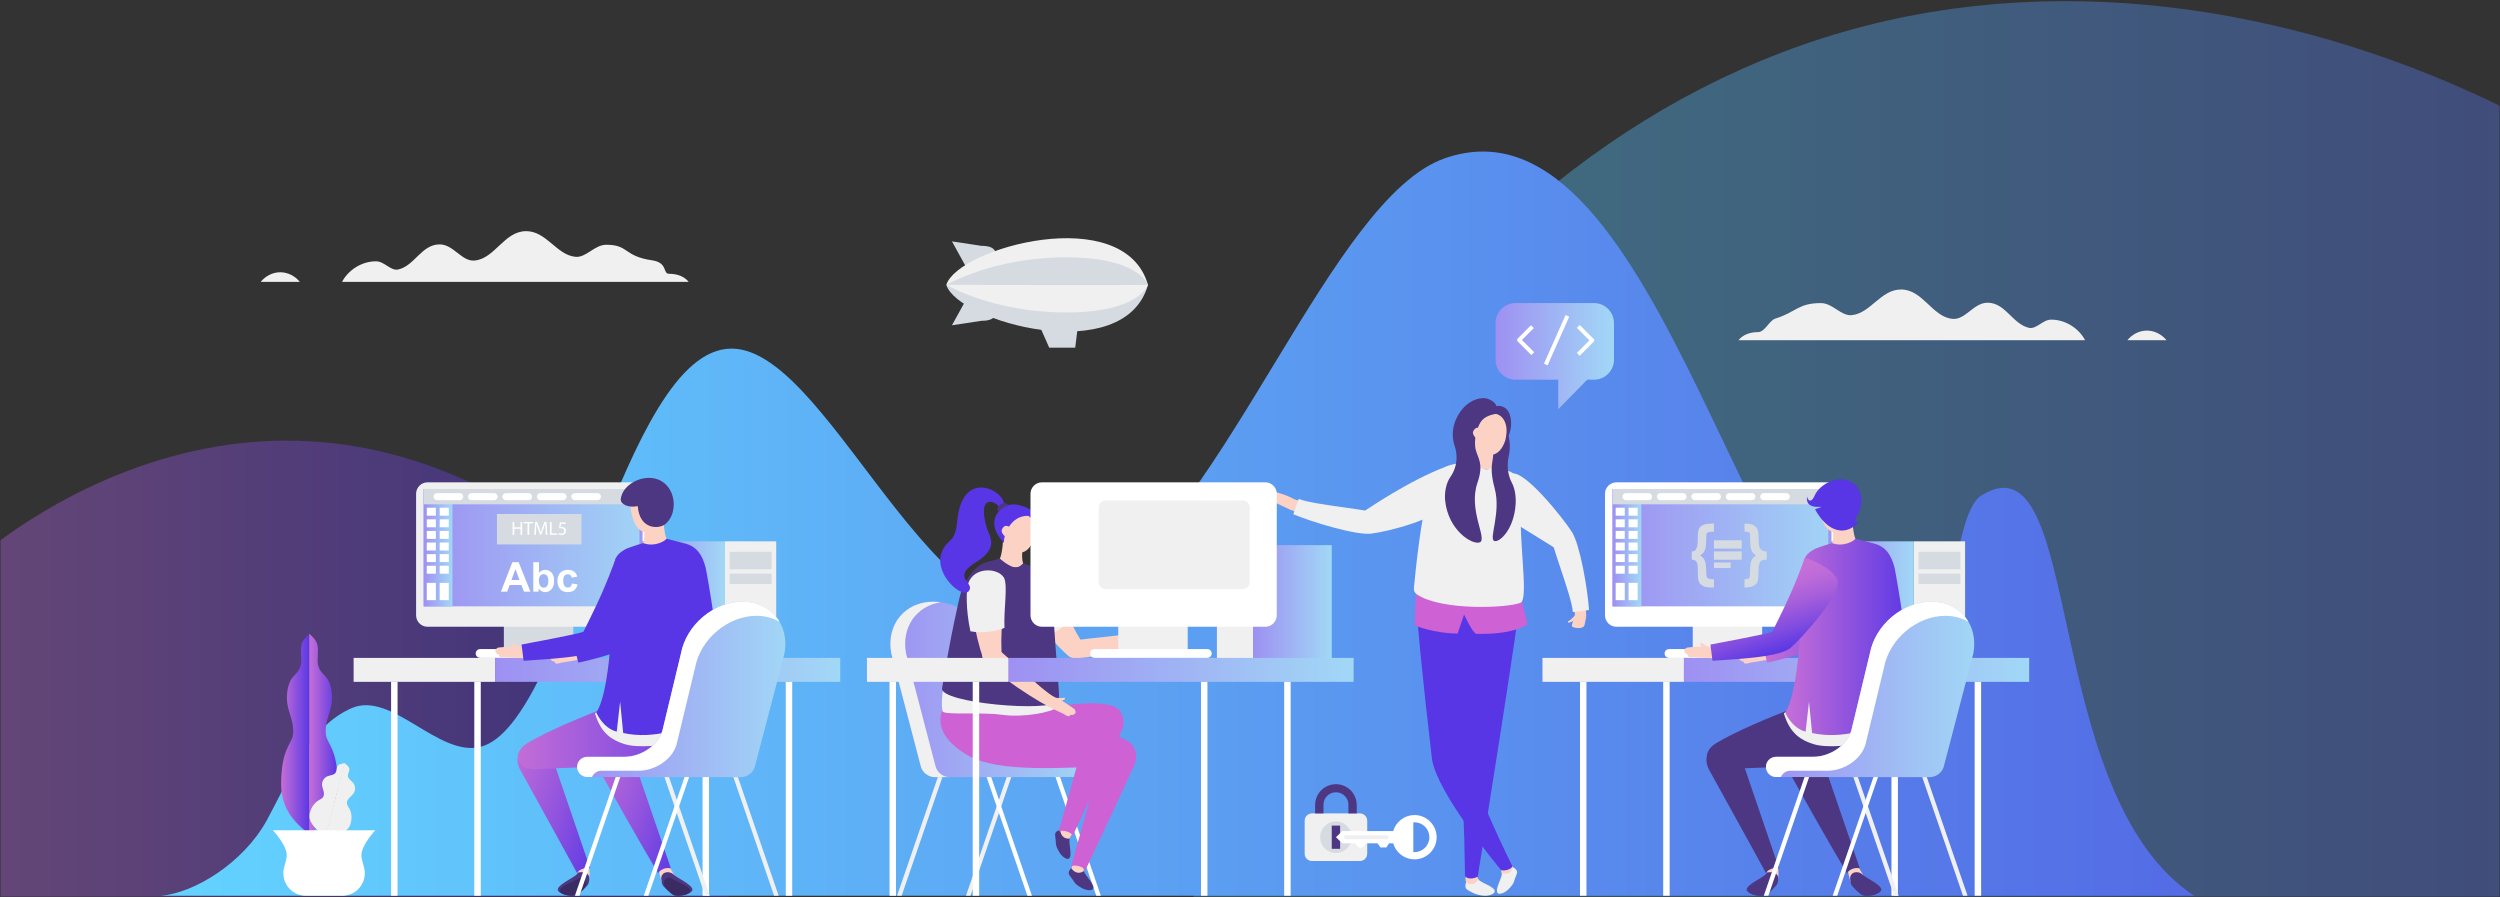 <?xml version="1.0" encoding="UTF-8"?>
<svg width="900px" height="323px" viewBox="0 0 900 323" version="1.1" xmlns="http://www.w3.org/2000/svg" xmlns:xlink="http://www.w3.org/1999/xlink">
    <rect x="0" y="0" width="900" height="323" fill="#333333" stroke="none"/>
    <!-- Generator: Sketch Beta 52.4 (67378) - http://www.bohemiancoding.com/sketch -->
    <title>1</title>
    <desc>Created with Sketch Beta.</desc>
    <defs>
        <rect id="path-1" x="0" y="0" width="900" height="674.999"></rect>
        <rect id="path-3" x="0" y="0" width="900" height="674.999"></rect>
        <linearGradient x1="0%" y1="50%" x2="78.202%" y2="50%" id="linearGradient-5">
            <stop stop-color="#C66FD7" offset="0%"></stop>
            <stop stop-color="#5937E5" offset="100%"></stop>
        </linearGradient>
        <linearGradient x1="16.163%" y1="50%" x2="94.365%" y2="50%" id="linearGradient-6">
            <stop stop-color="#52C5F1" offset="0%"></stop>
            <stop stop-color="#5457E2" offset="100%"></stop>
        </linearGradient>
        <linearGradient x1="-2.73270709e-05%" y1="50%" x2="100%" y2="50%" id="linearGradient-7">
            <stop stop-color="#63D4FF" offset="0%"></stop>
            <stop stop-color="#546BE5" offset="100%"></stop>
        </linearGradient>
        <linearGradient x1="0.001%" y1="50.001%" x2="100.001%" y2="50.001%" id="linearGradient-8">
            <stop stop-color="#9E90F2" offset="0%"></stop>
            <stop stop-color="#A1D8F6" offset="100%"></stop>
        </linearGradient>
        <linearGradient x1="-0.005%" y1="49.999%" x2="99.992%" y2="49.999%" id="linearGradient-9">
            <stop stop-color="#C66FD7" offset="0%"></stop>
            <stop stop-color="#5937E5" offset="100%"></stop>
        </linearGradient>
        <linearGradient x1="-0.006%" y1="50.002%" x2="99.992%" y2="50.002%" id="linearGradient-10">
            <stop stop-color="#C66FD7" offset="0%"></stop>
            <stop stop-color="#5937E5" offset="100%"></stop>
        </linearGradient>
        <linearGradient x1="0%" y1="50.002%" x2="100.002%" y2="50.002%" id="linearGradient-11">
            <stop stop-color="#9E90F2" offset="0%"></stop>
            <stop stop-color="#A1D8F6" offset="100%"></stop>
        </linearGradient>
        <linearGradient x1="-0%" y1="50%" x2="100%" y2="50%" id="linearGradient-12">
            <stop stop-color="#9E90F2" offset="0%"></stop>
            <stop stop-color="#A1D8F6" offset="100%"></stop>
        </linearGradient>
        <linearGradient x1="-0.001%" y1="50%" x2="99.995%" y2="50%" id="linearGradient-13">
            <stop stop-color="#9E90F2" offset="0%"></stop>
            <stop stop-color="#A1D8F6" offset="100%"></stop>
        </linearGradient>
        <linearGradient x1="0.007%" y1="50%" x2="100.005%" y2="50%" id="linearGradient-14">
            <stop stop-color="#9E90F2" offset="0%"></stop>
            <stop stop-color="#A1D8F6" offset="100%"></stop>
        </linearGradient>
        <linearGradient x1="0%" y1="50%" x2="100%" y2="50%" id="linearGradient-15">
            <stop stop-color="#9E90F2" offset="0%"></stop>
            <stop stop-color="#A1D8F6" offset="100%"></stop>
        </linearGradient>
        <linearGradient x1="0%" y1="49.998%" x2="100%" y2="49.998%" id="linearGradient-16">
            <stop stop-color="#9E90F2" offset="0%"></stop>
            <stop stop-color="#A1D8F6" offset="100%"></stop>
        </linearGradient>
        <linearGradient x1="8.04602326e-05%" y1="49.998%" x2="100%" y2="49.998%" id="linearGradient-17">
            <stop stop-color="#9E90F2" offset="0%"></stop>
            <stop stop-color="#A1D8F6" offset="100%"></stop>
        </linearGradient>
        <linearGradient x1="-0.001%" y1="50%" x2="99.999%" y2="50%" id="linearGradient-18">
            <stop stop-color="#9E90F2" offset="0%"></stop>
            <stop stop-color="#A1D8F6" offset="100%"></stop>
        </linearGradient>
        <linearGradient x1="0.012%" y1="49.981%" x2="99.999%" y2="49.981%" id="linearGradient-19">
            <stop stop-color="#9E90F2" offset="0%"></stop>
            <stop stop-color="#A1D8F6" offset="100%"></stop>
        </linearGradient>
        <linearGradient x1="0%" y1="49.998%" x2="100%" y2="49.998%" id="linearGradient-20">
            <stop stop-color="#C66FD7" offset="0%"></stop>
            <stop stop-color="#5937E5" offset="100%"></stop>
        </linearGradient>
        <linearGradient x1="0.002%" y1="50.001%" x2="100.005%" y2="50.001%" id="linearGradient-21">
            <stop stop-color="#C66FD7" offset="0%"></stop>
            <stop stop-color="#5937E5" offset="100%"></stop>
        </linearGradient>
        <linearGradient x1="62.079%" y1="88.386%" x2="35.728%" y2="24.309%" id="linearGradient-22">
            <stop stop-color="#5937E5" offset="0%"></stop>
            <stop stop-color="#7F4BE0" offset="27.02%"></stop>
            <stop stop-color="#A65EDB" offset="58.76%"></stop>
            <stop stop-color="#BD6BD8" offset="84.21%"></stop>
            <stop stop-color="#C66FD7" offset="100%"></stop>
        </linearGradient>
        <linearGradient x1="-0.002%" y1="50.001%" x2="99.999%" y2="50.001%" id="linearGradient-23">
            <stop stop-color="#9E90F2" offset="0%"></stop>
            <stop stop-color="#A1D8F6" offset="100%"></stop>
        </linearGradient>
        <linearGradient x1="-0.001%" y1="49.981%" x2="100%" y2="49.981%" id="linearGradient-24">
            <stop stop-color="#9E90F2" offset="0%"></stop>
            <stop stop-color="#A1D8F6" offset="100%"></stop>
        </linearGradient>
        <linearGradient x1="-7.685%" y1="11.216%" x2="118.499%" y2="86.775%" id="linearGradient-25">
            <stop stop-color="#C66FD7" offset="0%"></stop>
            <stop stop-color="#B868D9" offset="18.54%"></stop>
            <stop stop-color="#9355DE" offset="53.67%"></stop>
            <stop stop-color="#5937E5" offset="100%"></stop>
        </linearGradient>
        <linearGradient x1="-6.039%" y1="10.923%" x2="117.359%" y2="86.732%" id="linearGradient-26">
            <stop stop-color="#C66FD7" offset="0%"></stop>
            <stop stop-color="#B868D9" offset="18.54%"></stop>
            <stop stop-color="#9355DE" offset="53.67%"></stop>
            <stop stop-color="#5937E5" offset="100%"></stop>
        </linearGradient>
        <linearGradient x1="0.001%" y1="50.002%" x2="100%" y2="50.002%" id="linearGradient-27">
            <stop stop-color="#C66FD7" offset="0%"></stop>
            <stop stop-color="#5937E5" offset="100%"></stop>
        </linearGradient>
        <linearGradient x1="-0.002%" y1="50.001%" x2="99.999%" y2="50.001%" id="linearGradient-28">
            <stop stop-color="#9E90F2" offset="0%"></stop>
            <stop stop-color="#A1D8F6" offset="100%"></stop>
        </linearGradient>
    </defs>
    <g id="Page-1" stroke="none" stroke-width="1" fill="none" fill-rule="evenodd">
        <g id="1" transform="translate(0, -352)">
            <g id="Clipped">
                <mask id="mask-2" fill="white">
                    <use xlink:href="#path-1"></use>
                </mask>
                <g id="SVGID_1_"></g>
                <g id="Group" opacity="0.4" mask="url(#mask-2)">
                    <g id="Clipped">
                        <mask id="mask-4" fill="white">
                            <use xlink:href="#path-3"></use>
                        </mask>
                        <g id="SVGID_4_"></g>
                        <g id="Group" mask="url(#mask-4)">
                            <g transform="translate(-62, 352)" id="Path">
                                <path d="M173.506,158.847 C81.855,153.752 2.765,235.841 0.222,281.592 C-2.321,327.344 69.914,368.564 161.565,373.658 C253.215,378.753 329.574,345.794 332.118,300.042 C334.662,254.29 265.157,163.941 173.506,158.847 Z" fill="url(#linearGradient-5)"></path>
                                <path d="M725.961,11.374 C560.274,58.892 470.659,253.28 494.379,335.991 C518.099,418.702 671.646,447.232 837.334,399.714 C1003.022,352.196 1118.109,246.625 1094.389,163.914 C1070.669,81.203 891.65,-36.144 725.961,11.374 Z" fill="url(#linearGradient-6)"></path>
                            </g>
                        </g>
                    </g>
                </g>
            </g>
            <g id="Clipped" transform="translate(57, 406)">
                <g id="Group">
                    <g>
                        <path d="M0.988,268.464 C13,267.464 30.649,256.61 39.041,241.317 C47.434,226.023 54.168,207.629 69.61,200.923 C84.062,194.648 100.844,218.708 116.031,214.848 C147.098,206.95 167.058,71.499 206.369,71.499 C243.694,71.499 284.043,195.755 335.804,161.581 C385.483,128.782 422.215,17.188 463.182,2.964 C542.182,-24.467 572.991,191.78 629.762,191.78 C645.825,191.78 644.647,131.683 656.215,124.427 C693.63,100.964 677,231.464 732.863,268.464 L0.988,268.464 Z" id="Path" fill="url(#linearGradient-7)"></path>
                        <g transform="translate(263, 162)" id="Path">
                            <polygon fill="#F0F0F0" points="19.263 63.754 4.592 106.464 2.949 106.464 17.621 63.754"></polygon>
                            <polygon fill="#F0F0F0" points="44.066 63.754 29.394 106.464 27.751 106.464 42.422 63.754"></polygon>
                            <path d="M16.001,0.608 C26.288,0.608 36.191,8.949 38.118,19.237 L44.559,45.983 C45.692,52.03 52.317,56.412 58.469,56.412 L71.864,56.412 C73.884,56.412 75.519,58.048 75.519,60.066 C75.519,62.083 73.885,63.718 71.869,63.721 L16.625,63.778 C14.06,63.781 11.854,61.962 11.37,59.442 L0.86,19.237 C-1.066,8.949 5.712,0.608 16.001,0.608 Z" fill="url(#linearGradient-8)"></path>
                            <path d="M16.685,59.442 L6.175,19.237 C4.417,9.853 9.913,2.112 18.696,0.819 C17.803,0.694 16.905,0.608 16.001,0.608 C5.712,0.608 -1.066,8.949 0.86,19.237 L11.37,59.442 C11.854,61.962 14.059,63.781 16.625,63.778 L21.877,63.773 C19.339,63.746 17.165,61.941 16.685,59.442 Z" fill="#F0F0F0"></path>
                            <polygon fill="#FFFFFF" points="76.3 106.464 74.658 106.464 59.986 63.754 61.629 63.754"></polygon>
                            <polygon fill="#FFFFFF" points="51.499 106.464 49.855 106.464 35.183 63.754 36.828 63.754"></polygon>
                        </g>
                        <g transform="translate(41, 174)" id="Path">
                            <g transform="translate(3, 0)">
                                <path d="M7.499,4.317 C7.051,6.436 7.707,8.951 7.336,11.128 C6.871,13.853 5.143,14.633 3.971,16.353 C2.584,18.387 1.95,22.201 2.457,25.452 C2.771,27.463 3.457,29.154 3.969,31.001 C4.481,32.849 4.819,35.111 4.383,37.032 C3.725,39.927 0.209,42.175 0.209,54.443 C0.209,65.641 8.203,69.998 10.471,72.739 L10.471,0.126 L9.445,1.12 C8.667,1.871 7.832,2.748 7.499,4.317 Z" fill="url(#linearGradient-9)"></path>
                                <path d="M16.836,31 C17.348,29.153 18.033,27.462 18.348,25.451 C18.857,22.2 18.222,18.387 16.835,16.352 C15.663,14.632 13.934,13.852 13.469,11.127 C13.098,8.95 13.755,6.436 13.306,4.316 C12.974,2.747 12.136,1.87 11.361,1.118 L10.336,0.124 L10.336,72.737 C12.602,69.996 20.598,65.639 20.598,54.441 C20.598,42.172 17.08,39.924 16.424,37.03 C15.987,35.11 16.325,32.848 16.836,31 Z" fill="url(#linearGradient-10)"></path>
                            </g>
                            <g transform="translate(13, 46)" fill="#F0F0F0">
                                <path d="M10.577,1.698 C10.052,2.39 10.285,3.435 9.809,4.164 C9.214,5.075 7.895,5.037 6.887,5.447 C5.695,5.933 4.873,7.212 4.929,8.499 C4.963,9.295 5.296,10.043 5.488,10.816 C5.68,11.589 5.707,12.482 5.211,13.104 C4.461,14.042 1.715,14.207 0.543,18.704 C-0.525,22.808 4.814,25.904 6.186,27.334 L13.118,0.719 L12.284,0.891 C11.652,1.021 10.966,1.186 10.577,1.698 Z"></path>
                                <path d="M14.226,5.314 C14.166,4.447 14.879,3.648 14.758,2.787 C14.669,2.149 14.15,1.672 13.663,1.25 L13.018,0.693 L6.087,27.308 C7.981,26.728 14.152,26.631 15.222,22.527 C16.393,18.03 14.076,16.547 13.879,15.362 C13.748,14.577 14.207,13.81 14.752,13.229 C15.297,12.648 15.951,12.157 16.37,11.478 C17.047,10.382 16.953,8.866 16.148,7.86 C15.47,7.01 14.3,6.4 14.226,5.314 Z"></path>
                            </g>
                            <path d="M0.245,70.905 C0.245,70.905 5.228,76.246 5.228,79.839 C5.228,80.801 4.883,82.27 4.374,83.91 C2.753,89.143 6.603,94.464 12.081,94.464 L25.255,94.464 C30.734,94.464 34.583,89.144 32.962,83.91 C32.453,82.269 32.108,80.801 32.108,79.839 C32.108,76.246 37.091,70.905 37.091,70.905 L0.245,70.905 Z" fill="#FFFFFF"></path>
                        </g>
                        <g transform="translate(283, 31)" id="Path">
                            <polygon fill="#D5DBE0" points="33.186 29.954 37.727 40.163 47.076 40.163 48.343 29.954"></polygon>
                            <g transform="translate(2, 1)" fill="#D5DBE0">
                                <path d="M0.707,0.899 L7.707,13.607 L16.562,10.709 C16.572,10.594 16.576,6.047 16.576,6.047 C16.576,3.158 14.238,2.51 11.349,2.51 L0.707,0.899 Z"></path>
                                <path d="M0.707,31.096 L7.707,18.388 L16.562,21.287 C16.572,21.401 16.576,25.949 16.576,25.949 C16.576,28.838 14.238,29.486 11.349,29.486 L0.707,31.096 Z"></path>
                            </g>
                            <path d="M0.679,17.559 C0.679,17.559 73.144,17.416 73.271,17.557 C64.76,-12.451 4.707,4.263 0.679,17.559 Z" fill="#F0F0F0"></path>
                            <path d="M0.679,17.559 C0.679,17.559 73.144,17.702 73.271,17.562 C64.76,47.568 4.707,30.855 0.679,17.559 Z" fill="#D5DBE0"></path>
                            <path d="M43.806,7.635 C70.038,7.635 73.144,17.416 73.271,17.557 L0.685,17.557 C0.943,17.46 17.527,7.635 43.806,7.635 Z" fill="#D5DBE0"></path>
                            <path d="M43.806,27.486 C70.038,27.486 73.144,17.704 73.271,17.564 L0.685,17.564 C0.943,17.66 17.527,27.486 43.806,27.486 Z" fill="#F0F0F0"></path>
                            <polygon fill="#D5DBE0" points="73.271 17.557 73.273 17.559 73.271 17.564"></polygon>
                        </g>
                        <g transform="translate(568, 50)" fill="#F0F0F0" id="Path">
                            <path d="M147.888,15.011 C145.027,15.011 142.486,16.464 140.855,18.464 L154.921,18.464 C153.291,16.464 150.751,15.011 147.888,15.011 Z"></path>
                            <path d="M113.388,11.068 C110.384,11.068 108.099,14.644 105.384,14.009 C99.452,12.62 97.015,4.982 90.505,4.982 C85.482,4.982 82.571,11.217 77.935,10.795 C70.591,10.125 67.283,0.218 59.374,0.218 C52.061,0.218 48.472,8.699 41.718,9.448 C37.738,9.889 34.827,5.112 30.505,5.112 C22.353,5.112 21.636,8.353 14.128,10.693 C11.972,11.365 10.323,15.566 7.888,15.566 C5.027,15.566 2.486,16.463 0.855,18.463 L125.63,18.463 C123.539,14.464 118.849,11.068 113.388,11.068 Z"></path>
                        </g>
                        <g transform="translate(36, 29)" fill="#F0F0F0" id="Path">
                            <path d="M7.888,15.011 C10.751,15.011 13.291,16.464 14.921,18.464 L0.855,18.464 C2.486,16.464 5.026,15.011 7.888,15.011 Z"></path>
                            <path d="M42.388,11.068 C45.392,11.068 47.677,14.644 50.392,14.009 C56.324,12.62 58.762,4.982 65.271,4.982 C70.296,4.982 73.205,11.217 77.841,10.795 C85.185,10.125 88.494,0.218 96.403,0.218 C103.715,0.218 107.306,8.699 114.059,9.448 C118.038,9.889 120.949,5.112 125.271,5.112 C133.424,5.112 131.515,9.235 141.65,10.693 C147.584,11.547 145.453,15.566 147.888,15.566 C150.751,15.566 153.291,16.463 154.921,18.463 L30.146,18.463 C32.238,14.464 36.927,11.068 42.388,11.068 Z"></path>
                        </g>
                        <g transform="translate(281, 121)" id="Path">
                            <path d="M48.423,136.431 L51.991,136.512 C51.991,136.512 52.059,137.716 52.204,138.549 C52.481,140.157 56.377,143.487 55.482,145.013 C55.03,145.784 53.003,145.526 51.651,144.803 C50.297,144.081 49.182,143.327 48.719,142.495 C48.143,141.458 46.735,140.015 46.731,139.374 C46.722,138.26 47.67,137.531 47.67,137.531 C48.031,136.599 48.423,136.431 48.423,136.431 Z" fill="#4D3782"></path>
                            <path d="M52.205,138.55 C52.205,138.55 51.07,139.459 49.763,139.132 C48.317,138.77 47.672,137.531 47.672,137.531 C48.031,136.597 48.311,135.986 48.311,135.986 L52.173,136.403 C52.172,136.403 52.025,137.289 52.205,138.55 Z" fill="#FCD2C5"></path>
                            <path d="M5.826,74.164 C12.297,73.992 52.66,84.009 67.029,91.224 C73.141,94.293 71.183,100.74 64.722,100.836 C46.033,101.115 21.457,103.669 9.922,96.658 C-8.417,85.512 5.826,74.164 5.826,74.164 Z" fill="#CE61D4"></path>
                            <path d="M38.976,79.104 C45.445,79.324 55.937,76.789 62.793,79.287 C69.22,81.629 63.939,89.641 57.708,91.355 C52.023,92.92 42.466,96.208 31.874,87.84 C24.437,81.964 36.163,79.008 38.976,79.104 Z" fill="#CE61D4"></path>
                            <path d="M70.247,100.686 C60.59,121.689 52.73,138.28 52.73,138.28 C51.925,137.037 49.342,136.179 47.619,136.817 C47.619,136.817 52.918,118.446 58.008,98.756 C61.363,85.772 74.185,92.118 70.247,100.686 Z" fill="#CE61D4"></path>
                            <path d="M44.88,123.169 L47.935,125.016 C47.935,125.016 47.396,126.094 47.106,126.889 C46.546,128.421 48.267,133.248 46.731,134.126 C45.956,134.569 44.326,133.337 43.513,132.037 C42.699,130.737 42.107,129.528 42.119,128.576 C42.136,127.389 41.632,125.436 41.948,124.879 C42.495,123.909 43.68,123.749 43.68,123.749 C44.458,123.119 44.88,123.169 44.88,123.169 Z" fill="#4D3782"></path>
                            <path d="M47.106,126.889 C47.106,126.889 45.668,127.114 44.697,126.178 C43.625,125.144 43.681,123.749 43.681,123.749 C44.456,123.118 45.003,122.727 45.003,122.727 L48.146,125.011 C48.146,125.011 47.578,125.706 47.106,126.889 Z" fill="#FCD2C5"></path>
                            <path d="M65.746,88.166 C56.089,109.169 48.228,125.759 48.228,125.759 C47.424,124.516 44.841,123.658 43.117,124.296 C43.117,124.296 48.417,105.925 53.506,86.235 C56.861,73.252 69.685,79.598 65.746,88.166 Z" fill="#CE61D4"></path>
                            <g transform="translate(29, 32)">
                                <path d="M49.523,17.356 C49.836,17.575 49.185,19.115 48.88,19.34 C47.986,19.66 47.802,19.136 47.007,19.558 C47.645,19.091 48.216,18.461 48.685,17.82 C48.918,17.449 49.069,16.979 49.523,17.356 Z" fill="#FCD2C5"></path>
                                <path d="M45.995,19.964 C46.64,19.636 47.362,19.357 48.1,19.132 C48.97,18.857 51.018,18.501 51.162,18.478 C51.588,18.433 52.611,18.163 52.959,18.239 C53.182,18.288 53.786,18.692 53.949,18.966 C54.166,19.328 53.931,19.632 53.931,19.632 C54.283,20.049 53.331,20.619 53.435,20.704 C53.856,21.052 53.658,21.711 52.04,21.944 C51.942,21.959 48.229,23.437 46.988,23.792 C46.574,22.908 45.96,19.986 45.995,19.964 Z" fill="#FCD2C5"></path>
                                <path d="M10.206,0.309 C12.838,3.863 18.072,17.141 21.794,23.017 C26.359,30.226 19.7,30.836 17.613,29.1 C12.117,24.527 -0.787,9.368 1.288,6.274 C2.187,4.933 9.728,-0.335 10.206,0.309 Z" fill="#FCD2C5"></path>
                                <path d="M12.904,20.506 C12.119,20.996 9.79,22.555 8.972,22.973 C3.668,16.894 -0.097,8.338 1.287,6.274 C2.187,4.933 9.727,-0.334 10.205,0.309 C12.062,2.818 15.508,10.148 19.088,15.926 C17.398,17.416 14.826,19.307 12.904,20.506 Z" fill="#F0F0F0"></path>
                                <path d="M18.556,24.075 C18.847,23.897 19.136,23.775 19.39,23.716 C24.049,22.635 41.984,21.629 46.658,19.731 C46.945,21.348 47.291,22.674 47.742,23.617 C39.992,26.586 19.861,31.801 17.851,29.163 C16.009,26.747 17.279,24.862 18.556,24.075 Z" fill="#FCD2C5"></path>
                            </g>
                            <path d="M2.384,67.924 C2.384,67.924 0.409,76.926 1.304,81.03 C1.636,82.551 15.325,81.284 22.726,82.324 C30.126,83.364 40.48,81.607 43.117,79.397 C44.283,78.419 41.45,70.912 41.45,70.912 L2.384,67.924 Z" fill="#F0F0F0"></path>
                            <path d="M23.093,17.104 C23.61,17.498 28.976,20.598 30.527,20.39 C30.507,20.82 29.387,25.336 30.346,27.792 C29.876,30.052 23.591,29.96 21.925,26.088 C22.665,25.006 23.363,19.2 23.093,17.104 Z" fill="#FCD2C5"></path>
                            <path d="M28.91,9.679 C31.762,9.533 34.507,10.242 35.091,12.943 C35.301,13.911 34.737,22.596 30.074,23.835 C28.102,24.358 24.391,20.939 24.275,18.65 C24.275,18.65 24.115,15.532 24.115,15.501 C23.96,12.467 25.847,9.835 28.91,9.679 Z" fill="#FCD2C5"></path>
                            <path d="M8.011,38.03 C9.834,33.273 12.937,28.274 17.777,27.2 C19.39,26.842 21.923,26.08 21.923,26.08 C21.923,26.08 25.253,29.073 27.485,29.273 C29.016,29.411 30.345,27.784 30.345,27.784 C30.345,27.784 35.83,29.555 36.824,30.154 C40.673,32.477 40.672,36.289 40.845,39.453 C42.568,70.995 43.908,75.631 42.892,77.354 C40.399,81.583 0.307,78.066 1.144,72.799 C3.934,55.26 7.45,39.497 8.011,38.03 Z" fill="#4D3782"></path>
                            <g transform="translate(10, 30)">
                                <path d="M35.401,46.576 C35.445,46.955 33.861,47.49 33.49,47.412 C32.658,46.956 32.927,46.471 32.085,46.155 C32.857,46.322 33.708,46.333 34.498,46.257 C34.931,46.186 35.383,45.985 35.401,46.576 Z" fill="#FCD2C5"></path>
                                <path d="M31.451,45.902 C32.293,46.217 33.16,46.627 33.992,47.083 C34.982,47.614 37.058,49.047 37.203,49.148 C37.609,49.462 38.727,50.121 38.963,50.451 C39.111,50.662 39.281,51.403 39.184,51.707 C39.056,52.108 38.588,52.109 38.588,52.109 C38.527,52.655 37.211,52.244 37.227,52.38 C37.288,52.939 36.541,53.191 34.944,52.029 C34.847,51.96 30.357,49.884 28.977,49.103 C29.387,48.215 31.402,45.889 31.451,45.902 Z" fill="#FCD2C5"></path>
                                <path d="M13.448,3.059 C14.018,7.444 12.129,21.591 12.52,28.536 C12.999,37.055 6.886,34.348 5.908,31.815 C3.332,25.145 -0.565,5.623 2.755,3.929 C4.193,3.195 13.344,2.264 13.448,3.059 Z" fill="#FCD2C5"></path>
                                <path d="M1.34,22.257 C-0.335,14.365 -0.233,7.143 0.632,4.813 C2.858,-1.181 11.589,-0.523 13.447,3.059 C14.885,5.83 13.292,14.235 13.608,21.024 C10.726,22.328 5.428,23.065 1.34,22.257 Z" fill="#F0F0F0"></path>
                                <path d="M9.83,27.865 C10.155,27.964 10.438,28.099 10.652,28.25 C14.551,31.019 27.203,43.77 31.724,46.008 C30.704,47.295 29.943,48.434 29.536,49.398 C22.173,45.568 4.915,33.966 5.555,30.712 C6.14,27.731 8.392,27.431 9.83,27.865 Z" fill="#FCD2C5"></path>
                            </g>
                            <path d="M33.126,8.547 C38.015,9.567 36.825,16.727 34.556,17.733 C35.711,12.471 32.16,10.702 32.16,10.702 C25.514,10.491 23.064,18.378 23.474,20.436 C23.474,20.436 16.169,13.711 22.528,8.143 C26.751,4.443 33.126,8.547 33.126,8.547 Z" fill="#5836E5"></path>
                            <path d="M24.248,14.301 C24.55,14.318 25.102,14.457 25.513,14.762 C25.204,15.791 24.481,17.426 24.124,18.235 C23.396,17.992 22.559,16.804 22.601,16.059 C22.646,15.269 23.458,14.256 24.248,14.301 Z" fill="#FCD2C5"></path>
                            <path d="M6.609,12.57 C8.339,-6.717 23.888,1.691 23.433,6.757 C23.322,8.003 22.626,8.724 21.632,7.391 C19.95,5.14 13.809,3.055 17.194,14.88 C18.088,18.001 22.059,22.071 13.18,27.528 C5.148,32.465 11.667,34.521 11.188,36.858 C9.957,42.854 -5.431,29.534 2.987,20.671 C4.693,18.879 6.087,18.384 6.609,12.57 Z" fill="#5836E5"></path>
                            <path d="M22.509,6.361 C22.917,6.124 23.303,6.06 23.646,6.09 C24.5,6.167 25.089,6.826 25.089,6.826 C23.048,7.459 21.351,9.296 21.351,9.296 C20.919,8.313 20.972,7.256 22.509,6.361 Z" fill="#4D3782"></path>
                        </g>
                        <g transform="translate(399, 89)" id="Path">
                            <g transform="translate(79, 27)">
                                <path d="M29.529,54.116 C29.765,54.417 31.797,53.465 32.004,53.148 C32.275,52.237 32.264,51.971 32.117,51.265 C31.687,51.928 31.076,52.516 30.474,53.036 C29.906,53.531 29.125,53.685 29.529,54.116 Z" fill="#FCD2C5"></path>
                                <path d="M32.06,51.273 C31.509,53.619 30.781,54.436 30.886,55.469 C30.929,55.889 34.972,56.887 35.439,54.967 C35.466,54.852 35.697,53.566 36.021,52.102 C35.132,51.694 32.089,51.231 32.06,51.273 Z" fill="#FCD2C5"></path>
                                <path d="M2.898,11.623 C6.033,14.743 18.412,21.848 23.685,26.383 C30.156,31.946 31.726,25.445 30.31,23.129 C26.583,17.027 13.456,2.061 10.093,3.665 C8.636,4.361 2.33,11.058 2.898,11.623 Z" fill="#FCD2C5"></path>
                                <path d="M24.746,24.684 C24.699,25.021 24.705,25.335 24.752,25.592 C25.635,30.292 31.928,47.116 32.07,52.159 C33.666,51.771 34.976,52.069 36.021,52.102 C36.39,49.385 32.341,22.771 29.119,21.992 C26.166,21.276 24.953,23.197 24.746,24.684 Z" fill="#FCD2C5"></path>
                                <path d="M37.046,49.613 C36.601,42.511 33.839,26.013 30.845,21.441 C27.804,16.652 13.331,-1.581 8.907,0.609 C7.427,1.343 0.602,11.805 0.854,12.048 C2.471,13.611 23.903,26.731 24.336,27.019 C24.904,28.945 25.76,31.509 26.664,34.216 C28.637,40.125 31.094,47.48 31.215,50.327 L37.046,49.613 Z" fill="#F0F0F0"></path>
                            </g>
                            <path d="M82.589,114.494 C82.413,115.65 75.464,173.663 75.464,173.663 C73.962,174.743 71.71,174.367 71.679,174.249 C71.679,174.249 70.214,114.506 70.577,111.84 C72.035,113.117 81.57,115.38 82.589,114.494 Z" fill="#FCD2C5"></path>
                            <path d="M71.943,173.439 L75.166,171.906 C75.166,171.906 75.77,172.949 76.273,173.629 C77.244,174.941 82.22,176.16 82.109,177.926 C82.052,178.818 80.127,179.499 78.593,179.463 C77.059,179.427 75.822,179.073 74.937,178.721 C74.054,178.368 72.048,177.399 71.755,176.828 C71.247,175.838 71.767,174.76 71.767,174.76 C71.667,173.765 71.943,173.439 71.943,173.439 Z" fill="#F0F0F0"></path>
                            <g transform="translate(53, 74)">
                                <path d="M34.726,94.386 L31.308,95.414 C31.308,95.414 31.562,96.593 31.644,97.435 C31.804,99.059 28.937,103.305 30.205,104.538 C30.846,105.161 32.73,104.373 33.842,103.316 C34.955,102.259 35.828,101.237 36.053,100.311 C36.334,99.158 37.307,97.392 37.141,96.773 C36.852,95.698 35.743,95.248 35.743,95.248 C35.148,94.443 34.726,94.386 34.726,94.386 Z" fill="#F0F0F0"></path>
                                <path d="M31.644,97.435 C31.644,97.435 32.865,97.74 34.154,97.346 C34.883,97.123 35.742,95.247 35.742,95.247 C35.148,94.442 34.717,93.927 34.717,93.927 L31.106,95.358 C31.105,95.357 31.482,96.172 31.644,97.435 Z" fill="#FCD2C5"></path>
                                <path d="M0.933,0.649 C3.474,1.618 13.269,2.06 20.749,1.201 C22.907,14.311 20.895,37.18 20.03,55.247 C19.647,63.252 35.522,94.959 35.522,94.959 C34.081,96.713 31.454,96.398 31.405,96.235 C31.405,96.235 7.944,68.376 6.464,55.881 C3.369,29.77 0.744,2.754 0.933,0.649 Z" fill="#5836E5"></path>
                            </g>
                            <path d="M76.273,173.629 C76.273,173.629 75.574,174.675 74.353,175.248 C73.664,175.573 71.767,174.76 71.767,174.76 C71.667,173.765 71.64,173.093 71.64,173.093 L75.277,171.728 C75.277,171.728 75.544,172.584 76.273,173.629 Z" fill="#FCD2C5"></path>
                            <path d="M91.419,70.715 C88.862,71.647 77.909,72.066 70.442,71.097 C70.442,71.097 68.081,109.401 69.544,128.035 C71.239,149.621 71.388,172.393 71.388,172.393 C72.804,174.168 75.935,172.714 75.988,172.552 C75.988,172.552 91.722,74.741 91.419,70.715 Z" fill="#5836E5"></path>
                            <path d="M54.07,67.35 C54.07,67.35 53.336,75.297 53.336,82.175 C53.336,82.175 60.445,85.083 68.752,85.071 L71.072,78.217 C71.072,78.217 74.275,85.153 75.49,85.182 C82.326,85.349 89.275,84.606 93.945,81.784 L91.365,71.401 L54.07,67.35 Z" fill="#CE61D4"></path>
                            <path d="M74.732,13.768 C75.242,14.17 80.548,17.372 82.103,17.194 C82.076,17.622 80.871,22.117 81.783,24.59 C81.271,26.842 74.988,26.632 73.396,22.73 C74.156,21.66 74.962,15.867 74.732,13.768 Z" fill="#FCD2C5"></path>
                            <path d="M58.445,33.473 C59.715,29.464 62.103,25.179 66.963,24.196 C68.582,23.868 73.397,22.729 73.397,22.729 C73.397,22.729 76.668,25.784 78.897,26.026 C80.426,26.192 81.784,24.589 81.784,24.589 C81.784,24.589 87.237,26.463 88.218,27.08 C92.025,29.476 92.7,33.349 92.066,36.453 C89.853,47.271 94.711,72.564 91.429,73.984 C87.156,75.833 63.249,77.048 54.083,71.007 C53.317,70.502 52.919,69.606 53.003,68.694 C53.521,63.139 55.587,42.507 58.445,33.473 Z" fill="#F0F0F0"></path>
                            <g transform="translate(0, 24)">
                                <path d="M9.775,12.683 C9,12.225 8.138,11.807 7.261,11.444 C6.226,11.006 3.808,10.29 3.638,10.239 C3.138,10.122 1.923,9.663 1.519,9.688 C1.261,9.703 0.578,10.036 0.404,10.302 C0.17,10.655 0.463,11.018 0.463,11.018 C0.076,11.408 1.223,12.175 1.108,12.248 C0.635,12.552 0.907,13.291 2.813,13.807 C2.928,13.838 7.36,16.034 8.834,16.619 C9.267,15.74 9.816,12.712 9.775,12.683 Z" fill="#FCD2C5"></path>
                                <path d="M58.804,4.457 C54.615,5.874 42.743,13.797 36.335,16.501 C28.474,19.818 33.595,24.117 36.3,23.882 C43.421,23.26 62.667,18.166 62.728,14.442 C62.753,12.826 59.562,4.199 58.804,4.457 Z" fill="#FCD2C5"></path>
                                <path d="M37.384,18.207 C37.103,18.015 36.82,17.879 36.568,17.808 C31.966,16.507 14.099,14.654 9.521,12.536 C9.158,14.138 8.75,15.446 8.253,16.367 C15.855,19.698 35.716,25.86 37.849,23.321 C39.802,20.995 38.625,19.053 37.384,18.207 Z" fill="#FCD2C5"></path>
                                <path d="M9.585,18.125 C16.142,20.887 32.146,25.758 37.573,25.112 C43.214,24.521 63.247,19.448 63.255,14.511 C63.255,12.859 66.415,0.312 64.878,0.876 C51.435,5.8 35.925,16.54 35.474,16.8 C33.495,16.452 30.818,16.077 27.994,15.682 C21.824,14.819 14.144,13.744 11.541,12.586 L9.585,18.125 Z" fill="#F0F0F0"></path>
                            </g>
                            <path d="M82.089,32.859 C80.472,26.88 81.023,24.498 81.444,21.941 C81.88,19.313 82.171,16.591 81.405,14.545 C81.454,14.471 85.216,10.295 86.608,12.355 C87.52,14.892 87.874,17.948 87.163,21.124 C86.126,25.765 87.436,29.249 88.253,30.751 C89.608,33.249 89.745,36.694 89.646,38.33 C89.068,47.883 83.527,52.599 81.851,51.712 C80.011,50.736 84.412,41.451 82.089,32.859 Z" fill="#4D3782"></path>
                            <path d="M81.162,5.979 C84.016,5.887 86.271,7.12 86.805,9.831 C86.996,10.802 86.27,19.477 81.586,20.627 C79.604,21.113 75.959,17.624 75.885,15.335 C75.885,15.335 75.783,12.214 75.783,12.183 C75.685,9.146 78.097,6.078 81.162,5.979 Z" fill="#FCD2C5"></path>
                            <path d="M64.248,37.213 C64.053,35.354 64.178,31.431 66.228,28.555 C67.462,26.826 69.416,22.83 67.681,17.576 C65.946,12.322 67.761,7.298 70.693,3.972 C73.623,0.645 77.673,-0.259 79.869,0.662 C82.613,1.816 82.623,3.167 82.623,3.167 C82.623,3.167 84.023,2.846 85.553,3.68 C88.862,5.483 88.617,12.963 86.006,15.278 C87.752,7.243 82.713,5.968 82.713,5.968 C82.713,5.968 79.197,6.328 77.471,8.36 C75.903,10.208 74.334,15.176 75.28,18.971 C76.001,21.867 78.253,23.957 75.884,30.799 C72.482,40.633 79.572,51.085 76.73,52.24 C74.142,53.291 65.39,48.066 64.248,37.213 Z" fill="#4D3782"></path>
                            <path d="M75.939,10.986 C76.24,11.007 76.789,11.158 77.195,11.47 C76.867,12.492 76.113,14.115 75.742,14.916 C75.017,14.659 74.203,13.456 74.26,12.711 C74.318,11.924 75.15,10.926 75.939,10.986 Z" fill="#FCD2C5"></path>
                        </g>
                        <g transform="translate(481, 55)">
                            <path d="M35.837,0.105 L7.589,0.105 C3.616,0.105 0.396,3.325 0.396,7.297 L0.396,20.497 C0.396,24.47 3.617,27.69 7.589,27.69 L22.966,27.69 L22.966,38.315 L33.382,27.69 L35.837,27.69 C39.808,27.69 43.028,24.469 43.028,20.497 L43.028,7.297 C43.029,3.325 39.808,0.105 35.837,0.105 Z" id="Path" fill="url(#linearGradient-11)"></path>
                            <path d="M13.291,18.836 L8.361,13.906 C8.08,13.624 8.08,13.166 8.361,12.885 L13.154,8.092 L14.175,9.113 L9.894,13.395 L14.314,17.814 L13.291,18.836 Z" id="Path" fill="#FFFFFF"></path>
                            <path d="M30.691,19.078 L29.671,18.056 L34.194,13.533 L29.669,9.009 L30.692,7.988 L35.725,13.023 C35.862,13.159 35.938,13.342 35.938,13.534 C35.938,13.726 35.862,13.909 35.725,14.045 L30.691,19.078 Z" id="Path" fill="#FFFFFF"></path>
                            <rect id="Rectangle" fill="#FFFFFF" transform="translate(22.37, 13.466) rotate(23.966) translate(-22.37, -13.466) " x="21.647" y="3.881" width="1.445" height="19.171"></rect>
                        </g>
                        <g transform="translate(520, 119)">
                            <g id="XMLID_123_" transform="translate(32, 50)" fill="#F0F0F0">
                                <rect id="Rectangle" x="0.388" y="0.868" width="24.994" height="11.426"></rect>
                            </g>
                            <g id="XMLID_122_" fill="#FFFFFF">
                                <path d="M85.333,0.637 L4.907,0.637 C2.645,0.637 0.794,2.49 0.794,4.752 L0.794,48.519 C0.794,50.782 2.646,52.634 4.907,52.634 L85.333,52.634 C87.597,52.634 89.448,50.781 89.448,48.519 L89.448,4.752 C89.449,2.489 87.597,0.637 85.333,0.637 Z" id="Path"></path>
                            </g>
                            <g id="XMLID_111_" transform="translate(3, 3)" fill="url(#linearGradient-12)">
                                <rect id="Rectangle" x="0.525" y="0.037" width="83.193" height="42.248"></rect>
                            </g>
                            <g id="XMLID_105_" transform="translate(22, 60)" fill="#FFFFFF">
                                <path d="M42.441,0.663 L1.847,0.663 C0.974,0.663 0.257,1.379 0.257,2.254 C0.257,3.129 0.974,3.845 1.847,3.845 L42.441,3.845 C43.316,3.845 44.031,3.129 44.031,2.254 C44.031,1.379 43.316,0.663 42.441,0.663 Z" id="Path"></path>
                            </g>
                            <g transform="translate(32, 15)" fill="#D5DBE0">
                                <path d="M5.515,19.887 C5.394,19.686 5.303,19.323 5.303,18.805 C5.303,18.444 5.261,17.602 5.189,16.29 C5.15,15.421 5.032,14.732 4.879,14.217 C4.719,13.703 4.493,13.268 4.187,12.903 C3.894,12.549 3.509,12.236 3.044,11.964 C3.569,11.62 3.961,11.297 4.225,10.974 C4.479,10.661 4.691,10.267 4.851,9.781 C5.015,9.287 5.124,8.658 5.164,7.871 C5.236,6.487 5.275,5.545 5.275,5.041 C5.275,4.557 5.338,4.213 5.449,4.011 C5.57,3.807 5.915,3.657 6.169,3.556 C6.409,3.455 7.02,3.403 8.02,3.403 L8.02,0.502 L7.066,0.502 C6.023,0.502 5.265,0.609 4.781,0.75 C4.072,0.965 3.527,1.274 3.154,1.636 C2.779,2.013 2.527,2.505 2.384,3.114 C2.243,3.719 2.173,4.785 2.173,6.322 C2.173,7.261 2.142,7.921 2.071,8.306 C1.991,8.81 1.848,9.224 1.637,9.569 C1.424,9.903 1.392,10.136 1.099,10.287 C0.808,10.429 0.018,10.511 0.018,10.552 L0.018,13.393 C0.018,13.432 1.058,13.584 1.414,13.868 C1.768,14.141 1.917,14.587 2.091,15.223 C2.212,15.658 2.227,16.597 2.227,18.051 C2.227,19.307 2.258,20.225 2.401,20.802 C2.534,21.387 2.783,21.873 3.176,22.267 C3.571,22.663 4.039,23.007 4.607,23.177 C5.181,23.351 5.994,23.503 7.065,23.503 L8.019,23.503 L8.019,20.527 C7.019,20.527 6.45,20.478 6.198,20.367 C5.946,20.256 5.646,20.1 5.515,19.887 Z" id="Path"></path>
                                <path d="M25.222,10.072 C24.867,9.801 24.514,9.344 24.331,8.718 C24.21,8.273 24.106,7.333 24.106,5.887 C24.106,4.634 24.021,3.724 23.88,3.15 C23.737,2.562 23.462,2.068 23.079,1.671 C22.696,1.278 22.204,0.961 21.638,0.787 C21.064,0.627 20.238,0.498 19.176,0.498 L19.02,0.498 L19.02,3.399 C20.02,3.399 20.255,3.462 20.509,3.562 C20.773,3.673 20.835,3.824 20.925,4.015 C21.027,4.219 21.017,4.613 21.027,5.201 C21.066,7.09 21.108,8.304 21.188,8.86 C21.321,9.657 21.567,10.325 21.933,10.849 C22.204,11.213 22.621,11.577 23.209,11.961 C22.754,12.213 22.385,12.518 22.092,12.87 C21.799,13.203 21.575,13.628 21.405,14.125 C21.231,14.619 21.118,15.276 21.079,16.094 C21.018,17.461 20.975,18.379 20.975,18.865 C20.967,19.349 20.907,19.693 20.784,19.895 C20.663,20.097 20.711,20.249 20.45,20.361 C20.186,20.462 19.021,20.511 19.021,20.511 L19.021,23.496 L19.177,23.496 C20.21,23.496 20.976,23.359 21.452,23.217 C22.169,23.004 22.725,22.679 23.1,22.314 C23.473,21.949 23.727,21.438 23.858,20.833 C23.999,20.215 24.071,19.136 24.071,17.608 C24.071,16.669 24.1,16.008 24.173,15.635 C24.253,15.127 24.405,14.7 24.616,14.366 C24.819,14.035 25.073,13.846 25.364,13.704 C25.657,13.561 26.081,13.496 26.669,13.496 L27.021,13.496 L27.021,10.545 C26.02,10.507 25.573,10.346 25.222,10.072 Z" id="Path"></path>
                                <rect id="Rectangle" x="8.02" y="6.499" width="10" height="3"></rect>
                                <rect id="Rectangle" x="8.02" y="10.499" width="10" height="3"></rect>
                                <rect id="Rectangle" x="8.02" y="14.499" width="6" height="2"></rect>
                            </g>
                            <g transform="translate(3, 3)">
                                <rect id="Rectangle" fill="url(#linearGradient-13)" x="0.525" y="0.037" width="10.35" height="42.285"></rect>
                                <rect id="Rectangle" fill="url(#linearGradient-14)" x="78.214" y="0.037" width="5.504" height="42.285"></rect>
                                <rect id="Rectangle" fill="#FFFFFF" x="1.646" y="6.781" width="3.27" height="2.865"></rect>
                                <rect id="Rectangle" fill="#FFFFFF" x="6.294" y="6.781" width="3.27" height="2.865"></rect>
                                <rect id="Rectangle" fill="#FFFFFF" x="1.646" y="10.958" width="3.27" height="2.865"></rect>
                                <rect id="Rectangle" fill="#FFFFFF" x="6.294" y="10.958" width="3.27" height="2.865"></rect>
                                <rect id="Rectangle" fill="#FFFFFF" x="1.646" y="15.135" width="3.27" height="2.865"></rect>
                                <rect id="Rectangle" fill="#FFFFFF" x="6.294" y="15.135" width="3.27" height="2.865"></rect>
                                <rect id="Rectangle" fill="#FFFFFF" x="1.646" y="19.313" width="3.27" height="2.865"></rect>
                                <rect id="Rectangle" fill="#FFFFFF" x="6.294" y="19.313" width="3.27" height="2.865"></rect>
                                <rect id="Rectangle" fill="#FFFFFF" x="1.646" y="23.488" width="3.27" height="2.865"></rect>
                                <rect id="Rectangle" fill="#FFFFFF" x="6.294" y="23.488" width="3.27" height="2.865"></rect>
                                <rect id="Rectangle" fill="#FFFFFF" x="1.646" y="27.666" width="3.27" height="2.865"></rect>
                                <rect id="Rectangle" fill="#FFFFFF" x="6.294" y="27.666" width="3.27" height="2.865"></rect>
                                <rect id="Rectangle" fill="#FFFFFF" x="1.646" y="33.834" width="3.27" height="6.227"></rect>
                                <rect id="Rectangle" fill="#FFFFFF" x="6.294" y="33.834" width="3.27" height="6.227"></rect>
                                <rect id="Rectangle" fill="#FFFFFF" x="79.332" y="36.236" width="3.27" height="3.824"></rect>
                                <rect id="Rectangle" fill="#FFFFFF" x="79.332" y="29.148" width="3.27" height="3.824"></rect>
                                <rect id="Rectangle" fill="#FFFFFF" x="79.332" y="22.061" width="3.27" height="3.824"></rect>
                                <rect id="Rectangle" fill="#FFFFFF" x="79.332" y="14.973" width="3.27" height="3.824"></rect>
                                <rect id="Rectangle" fill="#FFFFFF" x="79.332" y="7.885" width="3.27" height="3.824"></rect>
                                <rect id="Rectangle" fill="#D5DBE0" x="0.525" y="0.037" width="83.193" height="5.518"></rect>
                                <path d="M13.482,4.068 L5.339,4.068 C4.636,4.068 4.068,3.498 4.068,2.796 C4.068,2.094 4.636,1.524 5.339,1.524 L13.482,1.524 C14.183,1.524 14.753,2.094 14.753,2.796 C14.753,3.498 14.183,4.068 13.482,4.068 Z" id="Path" fill="#FFFFFF"></path>
                                <path d="M25.882,4.068 L17.739,4.068 C17.038,4.068 16.468,3.498 16.468,2.796 C16.468,2.094 17.038,1.524 17.739,1.524 L25.882,1.524 C26.585,1.524 27.153,2.094 27.153,2.796 C27.154,3.498 26.585,4.068 25.882,4.068 Z" id="Path" fill="#FFFFFF"></path>
                                <path d="M38.283,4.068 L30.142,4.068 C29.439,4.068 28.869,3.498 28.869,2.796 C28.869,2.094 29.439,1.524 30.142,1.524 L38.283,1.524 C38.986,1.524 39.556,2.094 39.556,2.796 C39.556,3.498 38.986,4.068 38.283,4.068 Z" id="Path" fill="#FFFFFF"></path>
                                <path d="M50.683,4.068 L42.542,4.068 C41.839,4.068 41.271,3.498 41.271,2.796 C41.271,2.094 41.839,1.524 42.542,1.524 L50.683,1.524 C51.386,1.524 51.956,2.094 51.956,2.796 C51.957,3.498 51.386,4.068 50.683,4.068 Z" id="Path" fill="#FFFFFF"></path>
                                <path d="M63.085,4.068 L54.942,4.068 C54.241,4.068 53.671,3.498 53.671,2.796 C53.671,2.094 54.241,1.524 54.942,1.524 L63.085,1.524 C63.786,1.524 64.356,2.094 64.356,2.796 C64.357,3.498 63.787,4.068 63.085,4.068 Z" id="Path" fill="#FFFFFF"></path>
                            </g>
                        </g>
                        <g transform="translate(381, 142)" id="Rectangle">
                            <rect fill="#F0F0F0" x="0.083" y="0.248" width="13.061" height="40.666"></rect>
                            <rect fill="url(#linearGradient-15)" x="13.144" y="0.248" width="28.289" height="40.666"></rect>
                        </g>
                        <g transform="translate(313, 119)">
                            <g id="XMLID_104_" transform="translate(32, 50)" fill="#F0F0F0">
                                <rect id="Rectangle" x="0.574" y="0.868" width="24.994" height="11.426"></rect>
                            </g>
                            <g id="XMLID_101_" fill="#FFFFFF">
                                <path d="M85.519,0.637 L5.094,0.637 C2.831,0.637 0.98,2.49 0.98,4.752 L0.98,48.519 C0.98,50.782 2.832,52.634 5.094,52.634 L85.519,52.634 C87.783,52.634 89.634,50.781 89.634,48.519 L89.634,4.752 C89.634,2.489 87.783,0.637 85.519,0.637 Z" id="Path"></path>
                            </g>
                            <g id="XMLID_90_" transform="translate(25, 7)" fill="#F0F0F0">
                                <path d="M52.382,0.16 L3.044,0.16 C1.655,0.16 0.52,1.297 0.52,2.684 L0.52,29.533 C0.52,30.922 1.656,32.057 3.044,32.057 L52.382,32.057 C53.771,32.057 54.905,30.921 54.905,29.533 L54.905,2.684 C54.906,1.297 53.771,0.16 52.382,0.16 Z" id="Path"></path>
                            </g>
                            <g id="XMLID_80_" transform="translate(22, 60)" fill="#FFFFFF">
                                <path d="M42.626,0.663 L2.033,0.663 C1.158,0.663 0.442,1.379 0.442,2.254 C0.442,3.129 1.158,3.845 2.033,3.845 L42.626,3.845 C43.501,3.845 44.216,3.129 44.216,2.254 C44.216,1.379 43.501,0.663 42.626,0.663 Z" id="Path"></path>
                            </g>
                        </g>
                        <g transform="translate(511, 191)" fill="#FFFFFF" id="Rectangle">
                            <rect x="0.796" y="0.376" width="2.324" height="77.088"></rect>
                            <rect x="30.75" y="0.376" width="2.324" height="77.088"></rect>
                            <rect x="112.925" y="0.376" width="2.324" height="77.088"></rect>
                            <rect x="142.876" y="0.376" width="2.324" height="77.088"></rect>
                        </g>
                        <g transform="translate(263, 191)" fill="#FFFFFF" id="Rectangle">
                            <rect x="0.228" y="0.376" width="2.324" height="77.088"></rect>
                            <rect x="30.18" y="0.376" width="2.324" height="77.088"></rect>
                            <rect x="112.355" y="0.376" width="2.324" height="77.088"></rect>
                            <rect x="142.308" y="0.376" width="2.324" height="77.088"></rect>
                        </g>
                        <g transform="translate(498, 182)" id="Rectangle">
                            <rect fill="#F0F0F0" x="0.302" y="0.845" width="50.914" height="8.619"></rect>
                            <rect fill="url(#linearGradient-16)" x="51.216" y="0.845" width="124.283" height="8.619"></rect>
                        </g>
                        <g transform="translate(255, 182)" id="Rectangle">
                            <rect fill="#F0F0F0" x="0.103" y="0.845" width="50.914" height="8.619"></rect>
                            <rect fill="url(#linearGradient-17)" x="51.017" y="0.845" width="124.285" height="8.619"></rect>
                        </g>
                        <g transform="translate(603, 140)">
                            <rect id="Rectangle" fill="#F0F0F0" x="28.988" y="0.881" width="18.445" height="41.4"></rect>
                            <rect id="Rectangle" fill="#D5DBE0" x="30.662" y="4.642" width="15.096" height="6.308"></rect>
                            <rect id="Rectangle" fill="#D5DBE0" x="30.662" y="12.502" width="15.096" height="3.72"></rect>
                            <rect id="Rectangle" fill="url(#linearGradient-18)" x="0.699" y="0.881" width="28.289" height="41.4"></rect>
                            <circle id="Oval" fill="url(#linearGradient-19)" cx="38.21" cy="31.766" r="3.688"></circle>
                        </g>
                        <g transform="translate(549, 118)" id="Path">
                            <g transform="translate(20, 24)">
                                <path d="M6.128,37.149 C5.733,36.959 5.357,36.638 5.173,37.201 C5.023,37.552 6.39,38.514 6.769,38.544 C7.697,38.342 7.576,37.8 8.472,37.736 C7.685,37.678 6.867,37.446 6.128,37.149 Z" fill="#FCD2C5"></path>
                                <path d="M9.152,37.673 C8.256,37.737 7.308,37.884 6.381,38.086 C5.281,38.315 2.885,39.102 2.717,39.157 C2.238,39.345 0.981,39.659 0.662,39.909 C0.457,40.068 0.086,40.731 0.094,41.05 C0.102,41.473 0.551,41.606 0.551,41.606 C0.453,42.146 1.832,42.125 1.78,42.251 C1.565,42.77 2.208,43.223 4.069,42.562 C4.182,42.523 9.077,41.804 10.622,41.445 C10.476,40.476 9.203,37.674 9.152,37.673 Z" fill="#FCD2C5"></path>
                                <path d="M34.996,26.496 C34.656,26.499 34.346,26.549 34.1,26.633 C29.577,28.184 13.83,36.831 8.862,37.696 C9.475,39.219 9.883,40.528 10.001,41.566 C18.146,39.979 37.983,33.738 38.292,30.436 C38.572,27.412 36.498,26.486 34.996,26.496 Z" fill="#FCD2C5"></path>
                                <path d="M44.779,2.998 C42.142,6.549 36.892,19.82 33.164,25.692 C28.59,32.894 35.248,33.512 37.336,31.78 C42.838,27.213 55.762,12.07 53.69,8.973 C52.791,7.631 45.257,2.355 44.779,2.998 Z" fill="#FCD2C5"></path>
                                <path d="M43.939,0.479 C42.228,4.664 40.599,8.52 38.482,13.034 C36.353,17.576 34.152,22.271 32.318,25.157 C32.005,25.651 31.728,26.139 31.496,26.614 C29.611,27.449 27.115,28.662 24.48,29.94 C18.728,32.733 11.57,36.21 8.689,36.711 L10.191,42.548 C17.361,41.151 33.789,36.147 38.027,32.504 C42.507,28.765 55.42,14.427 54.064,9.545 C51.81,1.433 44.074,0.146 43.939,0.479 Z" fill="url(#linearGradient-20)"></path>
                            </g>
                            <path d="M66.003,74.802 C59.538,75.118 25.603,87.261 11.817,95.538 C5.954,99.059 8.391,105.341 14.842,104.949 C33.498,103.819 58.196,104.513 69.17,96.653 C86.619,84.156 69.455,74.633 66.003,74.802 Z" fill="#4D3782"></path>
                            <path d="M29.859,140.573 C30.316,142.045 30.267,143.101 30.267,143.101 C31.57,144.416 34.017,144.463 34.068,144.353 C34.068,144.353 34.447,142.66 34.154,140.347 C33.917,140.367 31.546,139.017 29.859,140.573 Z" fill="#FCD2C5"></path>
                            <path d="M9.322,105.216 C20.535,125.432 29.748,142.299 29.748,142.299 C30.455,140.998 32.68,140.112 34.447,140.618 C34.447,140.618 27.941,121.618 21.383,102.368 C17.056,89.676 4.75,96.97 9.322,105.216 Z" fill="#4D3782"></path>
                            <path d="M30.201,142.107 C30.201,142.107 30.086,142.346 29.476,142.933 C28.3,144.064 22.984,146.428 22.8,148.188 C22.706,149.077 24.493,150.069 26.011,150.289 C27.529,150.508 28.872,150.561 29.74,150.166 C30.818,149.672 32.974,147.32 33.398,146.84 C34.447,145.652 34.068,143.472 34.068,143.472 C33.183,141.368 30.201,142.107 30.201,142.107 Z" fill="#4D3782"></path>
                            <path d="M30.201,144.271 C28.672,145.337 23.74,147.07 23.586,148.551 C23.508,149.299 25.012,150.135 26.291,150.32 C27.568,150.506 28.701,150.55 29.43,150.216 C30.338,149.8 32.196,147.853 32.51,147.415 C34.24,145.021 31.687,143.236 30.201,144.271 Z" fill="#4D3782"></path>
                            <path d="M59.119,140.993 C59.531,143.261 60.193,145.477 60.193,145.477 C60.244,145.588 63.507,144.416 64.81,143.101 C64.81,143.101 63.81,141.555 63.087,140.118 C61.4,138.563 59.355,141.013 59.119,140.993 Z" fill="#FCD2C5"></path>
                            <path d="M39.394,108.216 C50.607,128.432 58.921,142.37 58.921,142.37 C59.63,141.069 61.751,140.112 63.519,140.618 C63.519,140.618 58.011,124.618 51.453,105.368 C47.128,92.676 34.82,99.97 39.394,108.216 Z" fill="#4D3782"></path>
                            <path d="M64.601,142.934 L64.568,142.902 C63.718,142.085 62.47,141.749 61.369,142.17 C61.355,142.176 61.34,142.182 61.326,142.188 C60.474,142.53 59.978,143.421 60.049,144.335 C60.11,145.138 60.27,146.291 60.68,146.841 C61.063,147.355 63.26,149.673 64.338,150.167 C65.205,150.563 66.549,150.509 68.067,150.29 C69.585,150.07 71.372,149.078 71.278,148.189 C71.093,146.429 65.777,144.064 64.601,142.934 Z" fill="#4D3782"></path>
                            <path d="M63.876,144.271 C62.39,143.236 59.837,145.021 61.567,147.416 C61.881,147.854 63.739,149.801 64.647,150.217 C65.376,150.551 66.508,150.506 67.786,150.321 C69.065,150.136 70.569,149.3 70.491,148.552 C70.337,147.07 65.406,145.338 63.876,144.271 Z" fill="#4D3782"></path>
                            <path d="M76.402,74.202 C68.931,75.146 61.502,76.195 53.957,76.359 C49.289,76.461 44.852,75.965 40.707,74.813 C40.728,81.802 39.307,82.868 36.182,84.753 C38.393,92.43 42.815,94.566 46.649,95.819 C56.745,99.117 82.001,91.559 82.719,91.506 C82.686,85.952 82.184,79.703 81.457,73.463 C79.816,73.767 78.126,73.984 76.402,74.202 Z" fill="#F0F0F0"></path>
                            <path d="M60.939,12.918 C60.418,13.305 55.005,16.328 53.459,16.098 C53.473,16.528 54.527,21.06 53.533,23.501 C53.971,25.769 60.258,25.766 61.978,21.919 C61.253,20.826 60.638,15.01 60.939,12.918 Z" fill="#FCD2C5"></path>
                            <path d="M55.23,5.41 C52.38,5.223 49.626,5.892 49.003,8.584 C48.78,9.549 49.218,18.242 53.862,19.547 C55.825,20.098 59.585,16.733 59.735,14.446 C59.735,14.446 59.938,11.33 59.94,11.299 C60.14,8.269 58.291,5.61 55.23,5.41 Z" fill="#FCD2C5"></path>
                            <path d="M68.359,23.598 C66.752,23.217 61.978,21.919 61.978,21.919 C61.978,21.919 61.042,23.227 58.136,23.848 C55.525,24.405 53.532,23.501 53.532,23.501 C53.532,23.501 48.022,25.193 47.02,25.777 C43.137,28.046 43.118,29.681 42.866,35.017 C42.747,37.504 42.694,75.72 36.655,84.508 C36.856,84.86 39.034,90.076 44.02,91.395 L45.243,80.584 L46.352,91.893 C58.036,94.4 66.987,89.779 76.373,88.343 L77.273,74.156 L79.974,87.834 C80.88,87.721 81.703,87.633 82.419,87.579 C82.294,65.91 76.296,33.352 76.032,32.368 C74.916,28.19 73.183,24.742 68.359,23.598 Z" fill="url(#linearGradient-21)"></path>
                            <path d="M61.197,1.965 C56.742,-1.527 49.228,1.857 47.259,6.426 C45.788,9.832 44.419,7.467 44.56,6.563 C44.117,8.829 45.074,10.79 49.449,10.459 C50.369,10.391 47.416,11.303 47.416,11.303 C47.416,11.303 52.092,20.994 59.311,18.619 C61.456,17.914 63.325,15.816 63.325,15.816 C63.325,15.816 60.985,16.205 62.218,14.298 C64.609,10.598 65.13,5.049 61.197,1.965 Z" fill="#5836E5"></path>
                            <path d="M6.105,59.593 C5.88,59.902 6.998,61.146 7.359,61.26 C8.308,61.273 8.312,60.717 9.201,60.858 C8.445,60.624 7.701,60.213 7.049,59.758 C6.707,59.483 6.412,59.087 6.105,59.593 Z" fill="#FCD2C5"></path>
                            <path d="M7.083,60.727 C5.96,60.703 3.446,60.929 3.27,60.946 C2.762,61.021 1.465,61.045 1.098,61.217 C0.864,61.326 0.352,61.888 0.287,62.2 C0.201,62.613 0.607,62.844 0.607,62.844 C0.392,63.349 1.74,63.638 1.66,63.749 C1.334,64.206 1.859,64.792 3.822,64.567 C3.939,64.553 8.869,64.956 10.455,64.954 C10.535,63.978 9.924,60.962 9.875,60.949 C8.988,60.809 8.033,60.739 7.083,60.727 Z" fill="#FCD2C5"></path>
                            <path d="M35.55,55.181 C35.21,55.193 34.9,55.252 34.655,55.343 C30.176,57.021 13.977,60.07 9.034,61.075 C9.69,62.581 10.136,63.877 10.282,64.912 C18.38,63.094 38.737,62.336 38.952,59.026 C39.15,55.995 37.05,55.129 35.55,55.181 Z" fill="#FCD2C5"></path>
                            <path d="M44.662,31.415 C42.127,35.039 37.256,48.453 33.693,54.429 C29.326,61.758 36,62.188 38.039,60.397 C43.408,55.675 55.896,40.172 53.738,37.136 C52.802,35.819 45.121,30.758 44.662,31.415 Z" fill="#FCD2C5"></path>
                            <path d="M43.751,28.92 C42.159,33.152 40.64,37.053 38.653,41.625 C36.651,46.225 32.272,54.916 32.053,55.396 C30.192,56.285 12.625,59.456 9.76,60.04 L10.5,65.888 C17.596,65.27 34.613,64.863 38.748,61.101 C43.119,57.237 57.203,41.551 55.439,36.801 C53.683,32.074 43.876,28.584 43.751,28.92 Z" fill="url(#linearGradient-22)"></path>
                        </g>
                        <g transform="translate(577, 162)" id="Path">
                            <polygon fill="#F0F0F0" points="58.003 63.754 72.675 106.464 74.318 106.464 59.648 63.754"></polygon>
                            <polygon fill="#F0F0F0" points="33.201 63.754 47.873 106.464 49.517 106.464 34.845 63.754"></polygon>
                            <path d="M61.267,0.608 C50.978,0.608 41.076,8.949 39.148,19.237 L32.709,45.983 C31.576,52.03 24.949,56.412 18.799,56.412 L5.403,56.412 C3.385,56.412 1.749,58.048 1.749,60.066 C1.749,62.083 3.382,63.718 5.399,63.721 L60.643,63.778 C63.207,63.781 65.414,61.962 65.899,59.442 L76.407,19.237 C78.333,8.949 71.554,0.608 61.267,0.608 Z" fill="url(#linearGradient-23)"></path>
                            <path d="M61.267,0.607 C50.978,0.607 41.076,8.948 39.148,19.236 L32.709,46.008 C31.576,52.055 24.949,56.463 18.799,56.463 L5.403,56.463 C3.385,56.463 1.749,58.073 1.749,60.092 C1.749,62.109 3.382,63.732 5.399,63.734 L7.133,63.71 C7.692,62.405 8.985,61.464 10.494,61.464 L23.889,61.464 C30.041,61.464 36.666,57.102 37.799,51.055 L44.24,24.319 C46.168,14.031 56.07,5.695 66.357,5.695 C69.492,5.695 72.295,6.48 74.63,7.848 C72.046,3.449 67.261,0.607 61.267,0.607 Z" fill="#FFFFFF"></path>
                            <polygon fill="#FFFFFF" points="0.966 106.464 2.611 106.464 17.281 63.754 15.638 63.754"></polygon>
                            <polygon fill="#FFFFFF" points="25.769 106.464 27.412 106.464 42.083 63.754 40.441 63.754"></polygon>
                        </g>
                        <g transform="translate(92, 119)">
                            <g id="XMLID_51_" transform="translate(32, 50)" fill="#D5DBE0">
                                <rect id="Rectangle" x="0.388" y="0.868" width="24.994" height="11.426"></rect>
                            </g>
                            <g id="XMLID_32_" fill="#F0F0F0">
                                <path d="M85.333,0.637 L4.908,0.637 C2.645,0.637 0.794,2.49 0.794,4.752 L0.794,48.519 C0.794,50.782 2.646,52.634 4.908,52.634 L85.333,52.634 C87.597,52.634 89.448,50.781 89.448,48.519 L89.448,4.752 C89.449,2.489 87.597,0.637 85.333,0.637 Z" id="Path"></path>
                            </g>
                            <g id="XMLID_10_" transform="translate(3, 3)" fill="url(#linearGradient-12)">
                                <rect id="Rectangle" x="0.525" y="0.037" width="83.193" height="42.248"></rect>
                            </g>
                            <g id="XMLID_3_" transform="translate(22, 60)" fill="#FFFFFF">
                                <path d="M42.441,0.663 L1.848,0.663 C0.973,0.663 0.257,1.379 0.257,2.254 C0.257,3.129 0.973,3.845 1.848,3.845 L42.441,3.845 C43.316,3.845 44.032,3.129 44.032,2.254 C44.032,1.379 43.316,0.663 42.441,0.663 Z" id="Path"></path>
                            </g>
                            <g transform="translate(3, 3)">
                                <rect id="Rectangle" fill="url(#linearGradient-13)" x="0.525" y="0.037" width="10.35" height="42.285"></rect>
                                <rect id="Rectangle" fill="url(#linearGradient-14)" x="78.214" y="0.037" width="5.504" height="42.285"></rect>
                                <rect id="Rectangle" fill="#FFFFFF" x="1.646" y="6.781" width="3.271" height="2.865"></rect>
                                <rect id="Rectangle" fill="#FFFFFF" x="6.294" y="6.781" width="3.27" height="2.865"></rect>
                                <rect id="Rectangle" fill="#FFFFFF" x="1.646" y="10.958" width="3.271" height="2.865"></rect>
                                <rect id="Rectangle" fill="#FFFFFF" x="6.294" y="10.958" width="3.27" height="2.865"></rect>
                                <rect id="Rectangle" fill="#FFFFFF" x="1.646" y="15.135" width="3.271" height="2.865"></rect>
                                <rect id="Rectangle" fill="#FFFFFF" x="6.294" y="15.135" width="3.27" height="2.865"></rect>
                                <rect id="Rectangle" fill="#FFFFFF" x="1.646" y="19.313" width="3.271" height="2.865"></rect>
                                <rect id="Rectangle" fill="#FFFFFF" x="6.294" y="19.313" width="3.27" height="2.865"></rect>
                                <rect id="Rectangle" fill="#FFFFFF" x="1.646" y="23.488" width="3.271" height="2.865"></rect>
                                <rect id="Rectangle" fill="#FFFFFF" x="6.294" y="23.488" width="3.27" height="2.865"></rect>
                                <rect id="Rectangle" fill="#FFFFFF" x="1.646" y="27.666" width="3.271" height="2.865"></rect>
                                <rect id="Rectangle" fill="#FFFFFF" x="6.294" y="27.666" width="3.27" height="2.865"></rect>
                                <rect id="Rectangle" fill="#FFFFFF" x="1.646" y="33.834" width="3.271" height="6.227"></rect>
                                <rect id="Rectangle" fill="#FFFFFF" x="6.294" y="33.834" width="3.27" height="6.227"></rect>
                                <rect id="Rectangle" fill="#FFFFFF" x="79.332" y="36.236" width="3.27" height="3.824"></rect>
                                <rect id="Rectangle" fill="#FFFFFF" x="79.332" y="29.148" width="3.27" height="3.824"></rect>
                                <rect id="Rectangle" fill="#FFFFFF" x="79.332" y="22.061" width="3.27" height="3.824"></rect>
                                <rect id="Rectangle" fill="#FFFFFF" x="79.332" y="14.973" width="3.27" height="3.824"></rect>
                                <rect id="Rectangle" fill="#FFFFFF" x="79.332" y="7.885" width="3.27" height="3.824"></rect>
                                <rect id="Rectangle" fill="#D5DBE0" x="0.525" y="0.037" width="83.193" height="5.518"></rect>
                                <path d="M13.481,4.068 L5.339,4.068 C4.637,4.068 4.068,3.498 4.068,2.796 C4.068,2.094 4.637,1.524 5.339,1.524 L13.481,1.524 C14.183,1.524 14.753,2.094 14.753,2.796 C14.753,3.498 14.183,4.068 13.481,4.068 Z" id="Path" fill="#FFFFFF"></path>
                                <path d="M25.882,4.068 L17.74,4.068 C17.038,4.068 16.468,3.498 16.468,2.796 C16.468,2.094 17.038,1.524 17.74,1.524 L25.882,1.524 C26.584,1.524 27.153,2.094 27.153,2.796 C27.154,3.498 26.584,4.068 25.882,4.068 Z" id="Path" fill="#FFFFFF"></path>
                                <path d="M38.283,4.068 L30.142,4.068 C29.439,4.068 28.869,3.498 28.869,2.796 C28.869,2.094 29.439,1.524 30.142,1.524 L38.283,1.524 C38.986,1.524 39.555,2.094 39.555,2.796 C39.555,3.498 38.986,4.068 38.283,4.068 Z" id="Path" fill="#FFFFFF"></path>
                                <path d="M50.684,4.068 L42.542,4.068 C41.839,4.068 41.27,3.498 41.27,2.796 C41.27,2.094 41.839,1.524 42.542,1.524 L50.684,1.524 C51.386,1.524 51.956,2.094 51.956,2.796 C51.957,3.498 51.386,4.068 50.684,4.068 Z" id="Path" fill="#FFFFFF"></path>
                                <path d="M63.085,4.068 L54.942,4.068 C54.24,4.068 53.671,3.498 53.671,2.796 C53.671,2.094 54.24,1.524 54.942,1.524 L63.085,1.524 C63.787,1.524 64.356,2.094 64.356,2.796 C64.357,3.498 63.788,4.068 63.085,4.068 Z" id="Path" fill="#FFFFFF"></path>
                            </g>
                            <g transform="translate(31, 29)" fill="#FFFFFF">
                                <path d="M10.958,10.998 L8.629,10.998 L7.703,8.59 L3.466,8.59 L2.591,10.998 L0.32,10.998 L4.45,0.396 L6.713,0.396 L10.958,10.998 Z M7.017,6.804 L5.556,2.87 L4.124,6.804 L7.017,6.804 Z" id="Shape" fill-rule="nonzero"></path>
                                <path d="M11.992,10.998 L11.992,0.396 L14.024,0.396 L14.024,4.214 C14.65,3.501 15.393,3.144 16.252,3.144 C17.188,3.144 17.961,3.483 18.572,4.161 C19.185,4.838 19.491,5.81 19.491,7.079 C19.491,8.39 19.179,9.399 18.554,10.108 C17.929,10.817 17.171,11.171 16.28,11.171 C15.842,11.171 15.409,11.062 14.982,10.842 C14.555,10.622 14.187,10.298 13.878,9.869 L13.878,10.997 L11.992,10.997 L11.992,10.998 Z M14.009,6.992 C14.009,7.787 14.134,8.375 14.385,8.756 C14.738,9.296 15.204,9.567 15.788,9.567 C16.235,9.567 16.618,9.376 16.934,8.992 C17.248,8.609 17.407,8.005 17.407,7.18 C17.407,6.303 17.249,5.67 16.93,5.282 C16.612,4.894 16.203,4.7 15.707,4.7 C15.221,4.7 14.815,4.889 14.492,5.268 C14.171,5.646 14.009,6.221 14.009,6.992 Z" id="Shape" fill-rule="nonzero"></path>
                                <path d="M27.821,5.589 L25.818,5.95 C25.751,5.551 25.597,5.249 25.359,5.047 C25.121,4.844 24.81,4.743 24.429,4.743 C23.923,4.743 23.519,4.918 23.218,5.267 C22.917,5.616 22.767,6.201 22.767,7.02 C22.767,7.931 22.919,8.575 23.226,8.951 C23.532,9.327 23.943,9.515 24.458,9.515 C24.844,9.515 25.159,9.406 25.405,9.186 C25.651,8.966 25.825,8.589 25.926,8.054 L27.922,8.394 C27.714,9.31 27.318,10.002 26.729,10.469 C26.141,10.937 25.353,11.171 24.365,11.171 C23.242,11.171 22.346,10.817 21.678,10.108 C21.01,9.399 20.677,8.419 20.677,7.166 C20.677,5.897 21.011,4.91 21.681,4.204 C22.351,3.498 23.258,3.144 24.401,3.144 C25.336,3.144 26.08,3.345 26.631,3.748 C27.183,4.151 27.58,4.765 27.821,5.589 Z" id="Path"></path>
                            </g>
                            <g id="XMLID_574_" transform="translate(29, 12)">
                                <g id="XMLID_575_" fill="#D5DBE0">
                                    <rect id="Rectangle" x="0.903" y="0.038" width="30.437" height="10.954"></rect>
                                </g>
                                <g id="Group" transform="translate(6, 2)" fill="#FFFFFF">
                                    <polygon id="Path" points="1.138 0.896 1.138 2.836 3.38 2.836 3.38 0.896 3.985 0.896 3.985 5.534 3.38 5.534 3.38 3.359 1.138 3.359 1.138 5.534 0.538 5.534 0.538 0.896"></polygon>
                                    <polygon id="Path" points="5.905 1.406 4.495 1.406 4.495 0.896 7.928 0.896 7.928 1.406 6.512 1.406 6.512 5.534 5.906 5.534 5.906 1.406"></polygon>
                                    <path d="M12.351,3.498 C12.316,2.852 12.275,2.073 12.283,1.496 L12.262,1.496 C12.104,2.039 11.911,2.617 11.678,3.257 L10.859,5.506 L10.405,5.506 L9.655,3.298 C9.434,2.645 9.249,2.046 9.118,1.496 L9.104,1.496 C9.09,2.073 9.056,2.851 9.015,3.546 L8.891,5.534 L8.32,5.534 L8.643,0.896 L9.407,0.896 L10.199,3.139 C10.391,3.71 10.55,4.219 10.667,4.701 L10.688,4.701 C10.804,4.234 10.97,3.724 11.176,3.139 L12.001,0.896 L12.765,0.896 L13.054,5.534 L12.47,5.534 L12.351,3.498 Z" id="Path"></path>
                                    <polygon id="Path" points="13.974 0.896 14.572 0.896 14.572 5.031 16.554 5.031 16.554 5.534 13.974 5.534"></polygon>
                                    <path d="M19.677,1.571 L17.97,1.571 L17.798,2.72 C17.902,2.705 17.997,2.693 18.163,2.693 C18.507,2.693 18.851,2.768 19.126,2.933 C19.478,3.132 19.766,3.518 19.766,4.081 C19.766,4.955 19.072,5.608 18.101,5.608 C17.613,5.608 17.2,5.471 16.987,5.333 L17.138,4.873 C17.324,4.983 17.689,5.12 18.095,5.12 C18.665,5.12 19.154,4.749 19.154,4.15 C19.147,3.572 18.761,3.159 17.867,3.159 C17.613,3.159 17.414,3.186 17.248,3.208 L17.537,1.062 L19.678,1.062 L19.678,1.571 L19.677,1.571 Z" id="Path"></path>
                                </g>
                            </g>
                        </g>
                        <g transform="translate(83, 191)" fill="#FFFFFF" id="Rectangle">
                            <rect x="0.797" y="0.376" width="2.323" height="77.088"></rect>
                            <rect x="30.75" y="0.376" width="2.324" height="77.088"></rect>
                            <rect x="112.925" y="0.376" width="2.323" height="77.088"></rect>
                            <rect x="142.876" y="0.376" width="2.324" height="77.088"></rect>
                        </g>
                        <g transform="translate(70, 182)" id="Rectangle">
                            <rect fill="#F0F0F0" x="0.301" y="0.845" width="50.915" height="8.619"></rect>
                            <rect fill="url(#linearGradient-16)" x="51.216" y="0.845" width="124.283" height="8.619"></rect>
                        </g>
                        <g transform="translate(175, 140)">
                            <rect id="Rectangle" fill="#F0F0F0" x="28.988" y="0.881" width="18.445" height="41.4"></rect>
                            <rect id="Rectangle" fill="#D5DBE0" x="30.663" y="4.642" width="15.095" height="6.308"></rect>
                            <rect id="Rectangle" fill="#D5DBE0" x="30.663" y="12.502" width="15.095" height="3.72"></rect>
                            <rect id="Rectangle" fill="url(#linearGradient-18)" x="0.699" y="0.881" width="28.289" height="41.4"></rect>
                            <circle id="Oval" fill="url(#linearGradient-24)" cx="38.21" cy="31.766" r="3.687"></circle>
                        </g>
                        <g transform="translate(121, 118)" id="Path">
                            <path d="M29.859,140.573 C30.316,142.045 30.267,143.101 30.267,143.101 C31.57,144.416 34.017,144.463 34.068,144.353 C34.068,144.353 34.447,142.66 34.154,140.347 C33.917,140.367 31.546,139.017 29.859,140.573 Z" fill="#FCD2C5"></path>
                            <path d="M9.322,105.216 C20.535,125.432 29.748,142.299 29.748,142.299 C30.455,140.998 32.68,140.112 34.447,140.618 C34.447,140.618 27.941,121.618 21.383,102.368 C17.057,89.676 4.75,96.97 9.322,105.216 Z" fill="url(#linearGradient-25)"></path>
                            <path d="M30.201,142.107 C30.201,142.107 30.087,142.346 29.476,142.933 C28.3,144.064 22.983,146.428 22.8,148.188 C22.707,149.077 24.493,150.069 26.011,150.289 C27.529,150.508 28.873,150.561 29.74,150.166 C30.818,149.672 32.974,147.32 33.398,146.84 C34.447,145.652 34.068,143.472 34.068,143.472 C33.183,141.368 30.201,142.107 30.201,142.107 Z" fill="#4D3782"></path>
                            <path d="M30.201,144.271 C28.672,145.337 23.74,147.07 23.586,148.551 C23.508,149.299 25.012,150.135 26.29,150.32 C27.568,150.506 28.701,150.55 29.43,150.216 C30.338,149.8 32.196,147.853 32.511,147.415 C34.24,145.021 31.687,143.236 30.201,144.271 Z" fill="#3A2B62"></path>
                            <path d="M59.119,140.993 C59.531,143.261 60.193,145.477 60.193,145.477 C60.244,145.588 63.507,144.416 64.81,143.101 C64.81,143.101 63.81,141.555 63.087,140.118 C61.4,138.563 59.355,141.013 59.119,140.993 Z" fill="#FCD2C5"></path>
                            <path d="M39.394,108.216 C50.607,128.432 58.921,142.37 58.921,142.37 C59.63,141.069 61.751,140.112 63.519,140.618 C63.519,140.618 58.012,124.618 51.454,105.368 C47.128,92.676 34.821,99.97 39.394,108.216 Z" fill="url(#linearGradient-26)"></path>
                            <path d="M64.601,142.934 L64.568,142.902 C63.718,142.085 62.47,141.749 61.37,142.17 C61.355,142.176 61.34,142.182 61.326,142.188 C60.474,142.53 59.978,143.421 60.049,144.335 C60.111,145.138 60.27,146.291 60.68,146.841 C61.063,147.355 63.26,149.673 64.338,150.167 C65.204,150.563 66.549,150.509 68.067,150.29 C69.585,150.07 71.372,149.078 71.278,148.189 C71.094,146.429 65.777,144.064 64.601,142.934 Z" fill="#4D3782"></path>
                            <path d="M63.876,144.271 C62.39,143.236 59.837,145.021 61.566,147.416 C61.881,147.854 63.739,149.801 64.647,150.217 C65.376,150.551 66.508,150.506 67.787,150.321 C69.065,150.136 70.569,149.3 70.491,148.552 C70.337,147.07 65.406,145.338 63.876,144.271 Z" fill="#3A2B62"></path>
                            <g transform="translate(20, 24)">
                                <path d="M6.129,37.149 C5.733,36.959 5.357,36.638 5.173,37.201 C5.023,37.552 6.391,38.514 6.769,38.544 C7.697,38.342 7.576,37.8 8.472,37.736 C7.685,37.678 6.867,37.446 6.129,37.149 Z" fill="#FCD2C5"></path>
                                <path d="M9.152,37.673 C8.256,37.737 7.308,37.884 6.381,38.086 C5.281,38.315 2.885,39.102 2.717,39.157 C2.238,39.345 0.98,39.659 0.661,39.909 C0.458,40.068 0.086,40.731 0.093,41.05 C0.102,41.473 0.55,41.606 0.55,41.606 C0.453,42.146 1.832,42.125 1.779,42.251 C1.564,42.77 2.207,43.223 4.069,42.562 C4.181,42.523 9.075,41.804 10.62,41.445 C10.476,40.476 9.203,37.674 9.152,37.673 Z" fill="#FCD2C5"></path>
                                <path d="M34.997,26.496 C34.656,26.499 34.347,26.549 34.1,26.633 C29.576,28.184 13.831,36.831 8.861,37.696 C9.475,39.219 9.883,40.528 10.001,41.566 C18.147,39.979 37.983,33.738 38.291,30.436 C38.573,27.412 36.498,26.486 34.997,26.496 Z" fill="#FCD2C5"></path>
                                <path d="M44.779,2.998 C42.142,6.549 36.892,19.82 33.163,25.692 C28.59,32.894 35.247,33.512 37.336,31.78 C42.838,27.213 55.762,12.07 53.69,8.973 C52.791,7.631 45.257,2.355 44.779,2.998 Z" fill="#FCD2C5"></path>
                                <path d="M43.939,0.479 C42.228,4.664 40.599,8.52 38.483,13.034 C36.353,17.576 34.151,22.271 32.318,25.157 C32.005,25.651 31.728,26.139 31.496,26.614 C29.611,27.449 27.115,28.662 24.48,29.94 C18.728,32.733 11.57,36.21 8.689,36.711 L10.19,42.548 C17.362,41.151 33.788,36.147 38.027,32.504 C42.507,28.765 55.419,14.427 54.063,9.545 C51.81,1.433 44.075,0.146 43.939,0.479 Z" fill="#5836E5"></path>
                            </g>
                            <path d="M66.003,74.802 C59.538,75.118 25.602,87.261 11.817,95.538 C5.954,99.059 8.391,105.341 14.841,104.949 C33.498,103.819 58.195,104.513 69.17,96.653 C86.619,84.156 69.455,74.633 66.003,74.802 Z" fill="url(#linearGradient-27)"></path>
                            <path d="M76.402,74.202 C68.93,75.146 61.501,76.195 53.957,76.359 C49.288,76.461 44.853,75.965 40.707,74.813 C40.728,81.802 39.307,82.868 36.182,84.753 C38.393,92.43 42.815,94.566 46.649,95.819 C56.745,99.117 82.001,91.559 82.718,91.506 C82.686,85.952 82.184,79.703 81.456,73.463 C79.816,73.767 78.126,73.984 76.402,74.202 Z" fill="#F0F0F0"></path>
                            <path d="M60.939,12.918 C60.418,13.305 55.006,16.328 53.459,16.098 C53.473,16.528 54.527,21.06 53.533,23.501 C53.971,25.769 60.258,25.766 61.978,21.919 C61.254,20.826 60.638,15.01 60.939,12.918 Z" fill="#FCD2C5"></path>
                            <path d="M55.23,5.41 C52.38,5.223 49.626,5.892 49.003,8.584 C48.779,9.549 49.218,18.242 53.862,19.547 C55.826,20.098 59.586,16.733 59.735,14.446 C59.735,14.446 59.939,11.33 59.94,11.299 C60.139,8.269 58.291,5.61 55.23,5.41 Z" fill="#FCD2C5"></path>
                            <path d="M68.359,23.598 C66.752,23.217 61.978,21.919 61.978,21.919 C61.978,21.919 61.042,23.227 58.136,23.848 C55.526,24.405 53.532,23.501 53.532,23.501 C53.532,23.501 48.021,25.193 47.02,25.777 C43.137,28.046 43.118,29.681 42.866,35.017 C42.747,37.504 42.694,75.72 36.655,84.508 C36.856,84.86 39.034,90.076 44.02,91.395 L45.243,80.584 L46.352,91.893 C58.036,94.4 66.987,89.779 76.374,88.343 L77.274,74.156 L79.974,87.834 C80.88,87.721 81.703,87.633 82.419,87.579 C82.294,65.91 76.297,33.352 76.032,32.368 C74.916,28.19 73.183,24.742 68.359,23.598 Z" fill="#5836E5"></path>
                            <path d="M6.105,59.593 C5.88,59.902 6.998,61.146 7.359,61.26 C8.308,61.273 8.311,60.717 9.201,60.858 C8.446,60.624 7.701,60.213 7.049,59.758 C6.707,59.483 6.412,59.087 6.105,59.593 Z" fill="#FCD2C5"></path>
                            <path d="M7.083,60.727 C5.96,60.703 3.447,60.929 3.27,60.946 C2.762,61.021 1.465,61.045 1.098,61.217 C0.865,61.326 0.353,61.888 0.287,62.2 C0.201,62.613 0.607,62.844 0.607,62.844 C0.392,63.349 1.74,63.638 1.661,63.749 C1.334,64.206 1.859,64.792 3.822,64.567 C3.939,64.553 8.869,64.956 10.456,64.954 C10.534,63.978 9.925,60.962 9.875,60.949 C8.988,60.809 8.033,60.739 7.083,60.727 Z" fill="#FCD2C5"></path>
                            <path d="M35.55,55.181 C35.21,55.193 34.901,55.252 34.655,55.343 C30.177,57.021 13.978,60.07 9.034,61.075 C9.69,62.581 10.137,63.877 10.282,64.912 C18.38,63.094 38.738,62.336 38.952,59.026 C39.15,55.995 37.05,55.129 35.55,55.181 Z" fill="#FCD2C5"></path>
                            <path d="M44.662,31.415 C42.127,35.039 37.256,48.453 33.694,54.429 C29.326,61.758 35.999,62.188 38.039,60.397 C43.408,55.675 55.896,40.172 53.738,37.136 C52.802,35.819 45.122,30.758 44.662,31.415 Z" fill="#FCD2C5"></path>
                            <path d="M43.751,28.92 C42.159,33.152 40.64,37.053 38.652,41.625 C36.652,46.225 32.272,54.916 32.052,55.396 C30.192,56.285 12.625,59.456 9.759,60.04 L10.5,65.888 C17.596,65.27 34.613,64.863 38.748,61.101 C43.119,57.237 57.203,41.551 55.438,36.801 C53.683,32.074 43.877,28.584 43.751,28.92 Z" fill="#5836E5"></path>
                            <path d="M45.477,7.951 C45.433,9.289 47.804,10.949 51.591,10.214 C52.216,18.662 59.072,18.539 61.417,16.748 C65.388,13.717 65.784,6.047 61.426,2.16 C55.726,-2.924 45.674,1.893 45.477,7.951 Z" fill="#4D3782"></path>
                        </g>
                        <g transform="translate(149, 162)" id="Path">
                            <polygon fill="#F0F0F0" points="58.003 63.754 72.675 106.464 74.318 106.464 59.647 63.754"></polygon>
                            <polygon fill="#F0F0F0" points="33.202 63.754 47.873 106.464 49.517 106.464 34.845 63.754"></polygon>
                            <path d="M61.267,0.608 C50.978,0.608 41.076,8.949 39.148,19.237 L32.709,45.983 C31.576,52.03 24.949,56.412 18.799,56.412 L5.403,56.412 C3.385,56.412 1.749,58.048 1.749,60.066 C1.749,62.083 3.382,63.718 5.399,63.721 L60.643,63.778 C63.208,63.781 65.414,61.962 65.899,59.442 L76.407,19.237 C78.333,8.949 71.555,0.608 61.267,0.608 Z" fill="url(#linearGradient-28)"></path>
                            <path d="M61.267,0.607 C50.978,0.607 41.076,8.948 39.148,19.236 L32.709,46.008 C31.576,52.055 24.949,56.463 18.799,56.463 L5.403,56.463 C3.385,56.463 1.749,58.073 1.749,60.092 C1.749,62.109 3.382,63.732 5.399,63.734 L7.133,63.71 C7.691,62.405 8.985,61.464 10.494,61.464 L23.889,61.464 C30.041,61.464 36.667,57.102 37.799,51.055 L44.24,24.319 C46.168,14.031 56.07,5.695 66.358,5.695 C69.493,5.695 72.295,6.48 74.63,7.848 C72.047,3.449 67.261,0.607 61.267,0.607 Z" fill="#FFFFFF"></path>
                            <polygon fill="#FFFFFF" points="0.966 106.464 2.61 106.464 17.282 63.754 15.638 63.754"></polygon>
                            <polygon fill="#FFFFFF" points="25.769 106.464 27.412 106.464 42.083 63.754 40.441 63.754"></polygon>
                        </g>
                        <g transform="translate(412, 228)">
                            <g id="Path">
                                <path d="M0.679,13.461 L0.679,25.331 C0.679,26.787 1.859,27.967 3.314,27.967 L20.56,27.967 C22.015,27.967 23.197,26.787 23.197,25.331 L23.197,13.461 C23.197,12.005 22.015,10.825 20.56,10.825 L3.314,10.825 C1.859,10.825 0.679,12.005 0.679,13.461 Z" fill="#F0F0F0"></path>
                                <path d="M17.625,19.396 C17.625,22.532 15.072,25.085 11.937,25.085 C8.802,25.085 6.253,22.531 6.253,19.396 C6.253,16.261 8.802,13.708 11.937,13.708 C15.072,13.708 17.625,16.261 17.625,19.396 Z" fill="#D5DBE0"></path>
                                <polygon fill="#4D3782" points="10.433 15.216 10.433 23.576 13.443 23.576 13.443 15.216"></polygon>
                                <path d="M7.453,10.825 L7.453,7.7 C7.453,5.226 9.467,3.214 11.941,3.214 C13.199,3.214 14.336,3.736 15.15,4.573 C15.351,4.78 15.533,5.004 15.691,5.246 C16.156,5.953 16.427,6.795 16.427,7.7 L16.427,10.825 L19.435,10.825 L19.435,7.8 C19.435,6.326 19.001,4.954 18.263,3.792 C18.095,3.53 17.919,3.275 17.722,3.036 C17.156,2.349 16.466,1.77 15.691,1.321 C15.515,1.218 15.336,1.126 15.15,1.038 C14.175,0.573 13.089,0.306 11.941,0.306 C7.808,0.306 4.445,3.667 4.445,7.8 L4.445,10.825 L7.453,10.825 Z" fill="#4D3782"></path>
                            </g>
                            <g transform="translate(11, 11)">
                                <path d="M16.978,12.087 L19.08,12.087 L20.08,10.6 L22.185,10.6 C22.005,9.894 21.896,9.162 21.896,8.396 C21.896,7.635 22.005,6.903 22.185,6.192 L3.246,6.192 L0.937,8.396 L3.246,10.6 L7.779,10.6 L9,12.087 L10.52,12.087 L11.653,10.6 L15.93,10.6 L16.978,12.087 Z" id="Path" fill="#FFFFFF"></path>
                                <path d="M19.246,7.66 L4.566,7.66 C4.16,7.66 3.832,7.989 3.832,8.395 C3.832,8.8 4.16,9.129 4.566,9.129 L19.246,9.129 C19.652,9.129 19.982,8.8 19.982,8.395 C19.982,7.989 19.652,7.66 19.246,7.66 Z" id="Path" fill="#F0F0F0"></path>
                                <path d="M36.982,6.604 C36.711,5.431 36.183,4.357 35.457,3.444 C35.221,3.147 34.961,2.866 34.684,2.604 C33.256,1.253 31.332,0.419 29.219,0.419 C28.619,0.419 28.037,0.491 27.475,0.616 C27.188,0.679 26.911,0.762 26.633,0.856 C24.973,1.427 23.555,2.528 22.59,3.962 C22.248,4.474 21.969,5.028 21.75,5.616 C21.426,6.482 21.238,7.416 21.238,8.395 C21.238,9.375 21.426,10.306 21.75,11.174 C21.969,11.76 22.248,12.318 22.59,12.828 C22.998,13.434 23.49,13.98 24.043,14.454 C24.311,14.682 24.59,14.892 24.885,15.084 C25.426,15.434 26.014,15.72 26.633,15.932 C26.91,16.027 27.188,16.109 27.475,16.173 C28.038,16.3 28.62,16.369 29.219,16.369 C33.615,16.369 37.194,12.792 37.194,8.394 C37.194,8.072 37.169,7.755 37.131,7.443 C37.095,7.16 37.046,6.882 36.982,6.604 Z M29.218,13.76 L28.796,13.76 L28.796,3.035 L29.218,3.035 C29.316,3.035 29.413,3.044 29.509,3.048 C30.13,3.083 30.724,3.217 31.271,3.444 C32.664,4.025 33.757,5.177 34.263,6.604 C34.361,6.875 34.437,7.156 34.488,7.446 C34.547,7.755 34.58,8.073 34.58,8.397 C34.58,11.354 32.173,13.76 29.218,13.76 Z" id="Shape" fill="#FFFFFF" fill-rule="nonzero"></path>
                            </g>
                        </g>
                    </g>
                </g>
            </g>
        </g>
    </g>
</svg>